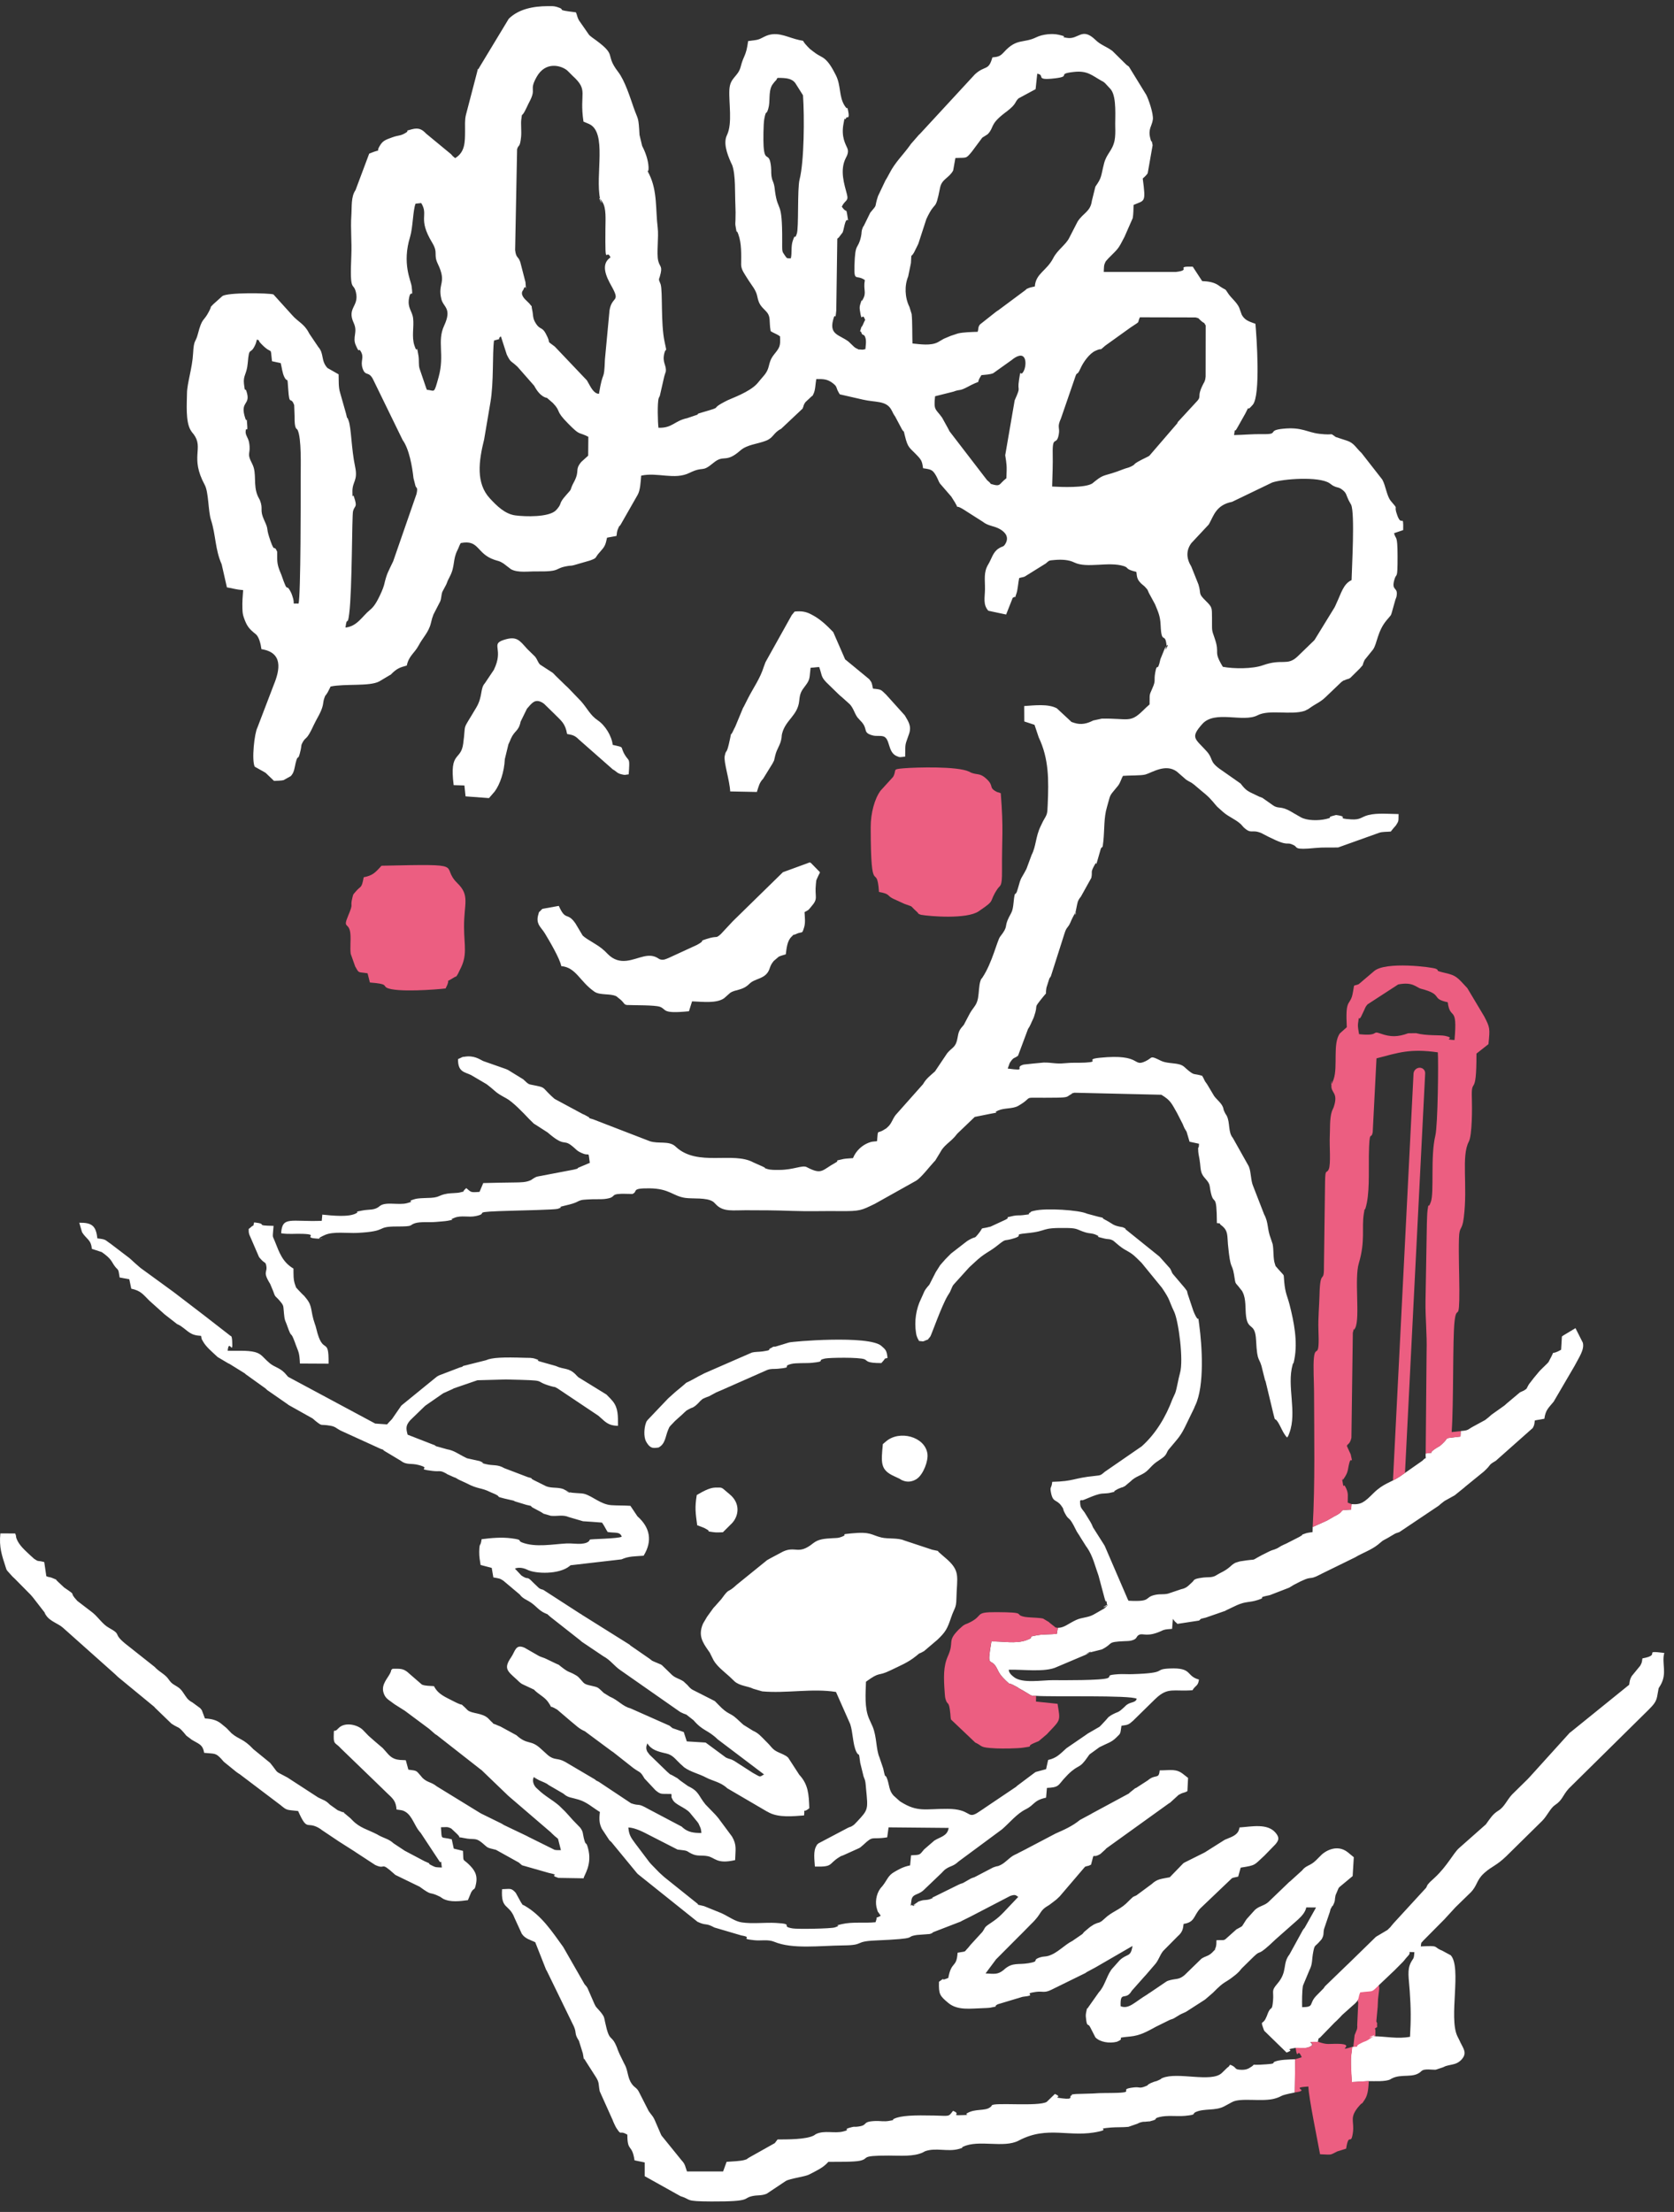 <svg width="137" height="181" viewBox="0 0 137 181" fill="none" xmlns="http://www.w3.org/2000/svg">
<rect x="0" y="0" width="137" height="181" fill="#333333" stroke="none"/>
<path fill-rule="evenodd" clip-rule="evenodd" d="M112.389 167.928C112.395 167.891 112.401 167.843 112.406 167.78L112.446 167.473C112.446 167.459 112.452 167.436 112.455 167.422L112.509 167.01C112.509 166.99 112.521 166.93 112.524 166.91L112.566 166.458C112.575 166.34 112.558 166.303 112.566 166.16C112.584 165.885 112.338 166.146 112.678 165.88L112.701 165.903V165.522C112.607 165.416 112.658 165.448 112.644 165.353L112.698 164.772L112.752 164.191C112.752 164.191 112.752 164.157 112.752 164.143L112.778 163.588C112.778 163.573 112.801 163.367 112.807 163.339L112.873 162.775C112.901 162.417 112.71 162.303 112.764 161.925C112.764 161.911 112.77 161.888 112.773 161.874C112.821 161.59 112.913 161.453 112.981 161.181L111.265 161.13L111.124 161.939C111.081 162.228 111.244 162.721 111.156 163.356L111.119 163.611C111.119 163.631 111.113 163.694 111.119 163.714C111.127 163.802 111.099 163.688 111.159 163.871L111.076 165.679C111.076 165.694 111.076 165.717 111.076 165.731C111.073 165.968 111.096 165.768 111.061 166.034L110.901 166.435C110.893 166.452 110.884 166.472 110.878 166.486C110.872 166.501 110.864 166.523 110.861 166.538L110.727 167.725L112.401 167.931L112.389 167.928Z" fill="#EC5E81"/>
<path fill-rule="evenodd" clip-rule="evenodd" d="M26.378 99.403L26.332 99.898C23.799 99.993 23.095 99.489 23.009 100.917C23.633 101.014 24.131 100.94 24.758 100.963C26.277 101.017 24.54 101.289 26.131 101.363C26.978 101.231 25.382 101.595 26.598 101.054C27.276 100.751 28.469 100.925 29.219 100.888C31.86 100.754 30.672 100.362 32.464 100.362C33.923 100.362 33.445 100.27 33.943 100.101C34.395 99.947 35.154 100.041 35.706 99.987C35.938 99.964 36.415 99.935 36.616 99.898C37.56 99.718 36.519 99.912 37.202 99.646C37.766 99.426 38.35 99.638 38.942 99.509C40.221 99.234 38.104 99.174 42.03 99.068C42.528 99.054 45.423 98.991 45.644 98.917C46.35 98.676 45.346 98.859 46.227 98.656C47.375 98.393 47.154 98.31 47.618 98.193C47.715 98.167 48.371 98.135 48.508 98.132C48.748 98.127 49.246 98.138 49.452 98.115C50.525 97.995 49.873 97.723 50.814 97.689C51.1 97.678 51.455 97.703 51.756 97.7C52.254 97.492 51.59 97.225 53.141 97.24C54.809 97.257 55.049 97.875 56.091 98.024C56.709 98.11 57.819 97.975 58.351 98.327C58.377 98.344 58.409 98.376 58.434 98.393L58.66 98.622C59.236 99.165 59.98 99.031 61.018 99.031C62.403 99.031 63.488 99.037 64.878 99.088C66.115 99.134 67.479 99.088 68.738 99.103C70.412 99.117 70.475 99.048 71.597 98.507L74.965 96.622C75.391 96.37 76.09 95.443 76.464 95.045C76.484 95.022 76.519 94.993 76.539 94.971L76.951 94.292C77.228 93.74 77.738 93.474 78.138 93.016C78.158 92.993 78.187 92.956 78.207 92.933C78.236 92.899 78.319 92.796 78.347 92.762L79.772 91.397L81.083 91.133C82.079 90.956 81.109 91.133 81.689 90.87C82.193 90.644 82.874 90.753 83.335 90.49C84.84 89.623 83.206 89.869 86.505 89.82C87.487 89.806 87.303 89.726 87.641 89.551C87.87 89.431 87.515 89.525 87.93 89.416L95.044 89.582C95.811 90.043 95.879 90.286 96.329 91.073L96.792 91.978C96.849 92.106 96.861 92.166 96.932 92.309L97.047 92.504C97.064 92.533 97.09 92.567 97.107 92.596L97.353 93.425L98.126 93.591C98.108 94.192 98.025 93.606 98.066 94.238C98.083 94.504 98.168 94.75 98.214 95.2C98.277 95.818 98.272 96.038 98.661 96.464C99.093 96.942 98.953 97.005 99.11 97.652C99.359 98.693 99.571 97.503 99.591 100.084C100.054 100.141 99.662 100.05 99.963 100.273C100.529 100.699 100.429 101.123 100.495 101.818C100.707 104.061 100.821 103.266 100.993 104.299C101.144 105.223 101.036 104.831 101.519 105.475C101.748 105.781 101.585 105.509 101.705 105.75C101.991 106.311 101.9 107.086 101.977 107.698C102.134 108.932 102.724 108.162 102.798 109.681C102.898 111.684 103.07 110.897 103.336 112.165L103.528 112.929C103.542 112.966 103.562 113.001 103.577 113.038L104.218 115.708C104.398 116.44 104.283 115.916 104.567 116.343C104.827 116.738 104.976 117.241 105.331 117.633C105.465 117.45 105.408 117.559 105.522 117.258C106.166 115.542 105.293 113.421 105.789 111.667C105.9 111.269 105.794 111.945 105.934 111.215C106.218 109.753 105.886 108.142 105.557 106.831C105.356 106.024 105.193 105.884 105.102 104.903C105.033 104.17 105.136 104.465 104.798 104.056L104.575 103.81C104.275 103.429 104.467 103.775 104.343 103.441C104.18 102.994 104.252 102.287 104.155 101.807L103.997 101.334C103.691 100.55 103.831 100.061 103.456 99.369L102.558 97.057C102.358 96.599 102.401 95.963 102.217 95.483C102.206 95.454 102.186 95.417 102.174 95.391L100.898 93.119C100.492 92.644 100.684 91.869 100.395 91.299C100.378 91.268 100.349 91.236 100.335 91.205C100.32 91.176 100.292 91.142 100.277 91.113L100.183 90.919C100.086 90.687 100.163 90.779 100.077 90.575C99.908 90.172 99.468 89.923 99.276 89.537L98.789 88.721C98.512 88.372 98.578 88.332 98.386 88.032C97.676 87.82 97.782 88.012 97.296 87.631C96.961 87.371 96.895 87.193 96.495 87.09C96.057 86.979 95.43 87.007 95.018 86.804C94.062 86.332 94.383 86.535 93.748 86.838C92.674 87.348 93.47 86.212 90.039 86.552C88.666 86.69 90.136 86.878 88.826 86.95C88.193 86.984 87.833 86.933 87.118 87.004C86.408 87.076 86.067 86.936 85.418 86.947C85.329 86.947 83.801 87.105 83.772 87.113C82.903 87.359 84.205 87.665 82.471 87.439L82.634 86.987C82.651 86.959 82.674 86.918 82.694 86.893C82.974 86.484 82.994 86.635 83.317 86.386L84.136 84.192C84.153 84.163 84.182 84.129 84.199 84.097C84.219 84.066 84.242 84.028 84.259 83.997C84.328 83.874 84.405 83.688 84.462 83.562C84.482 83.519 84.588 83.302 84.614 83.224C85.043 81.994 84.459 82.704 85.378 81.556C85.747 81.095 85.527 81.522 85.641 80.821L85.879 80.068C85.896 80.04 85.924 80.005 85.942 79.977C85.959 79.948 85.987 79.916 86.002 79.888L87.135 76.334C87.306 75.813 87.384 75.979 87.618 75.453C87.635 75.415 87.647 75.373 87.664 75.338L87.764 75.124C88.348 73.933 87.784 75.673 88.085 74.34C88.185 73.89 88.162 73.727 88.462 73.367L89.315 71.833C89.424 71.278 89.241 71.438 89.515 70.903C89.89 70.173 89.573 71.246 89.844 70.308L90.091 69.449C90.214 69.186 90.225 69.578 90.302 68.803C90.394 67.878 90.337 66.903 90.586 66.067C90.915 64.968 90.712 65.24 91.39 64.427C91.527 64.264 91.507 64.293 91.587 64.164C91.69 64.001 91.802 63.658 91.902 63.489C92.374 63.443 93.384 63.477 93.739 63.377C94.268 63.231 95.39 62.45 96.32 63.143L97.07 63.798C97.49 64.07 97.336 63.91 97.725 64.207L98.223 64.628C98.249 64.648 98.283 64.679 98.306 64.699L98.478 64.842C98.644 64.983 98.52 64.868 98.729 65.054C98.752 65.074 98.787 65.106 98.809 65.126C98.841 65.157 98.935 65.243 98.967 65.275L99.261 65.598C99.29 65.632 99.37 65.729 99.399 65.764C99.416 65.784 99.576 65.973 99.616 66.013L100.111 66.456C100.572 66.857 101.153 67.06 101.571 67.463C101.594 67.486 101.622 67.521 101.642 67.544C101.674 67.575 101.754 67.672 101.785 67.704C102.435 68.299 102.409 67.838 103.21 68.162L103.791 68.462C105.628 69.386 105.156 68.8 105.892 69.166C106.229 69.335 105.831 69.567 107.646 69.389C108.329 69.323 108.853 69.366 109.514 69.346L112.848 68.153C113.102 68.05 113.517 68.076 113.821 68.044C113.838 68.021 113.981 67.844 114.035 67.778L114.247 67.535C114.499 67.146 114.442 67.192 114.459 66.614C113.715 66.608 112.728 66.508 111.989 66.694C111.391 66.845 111.374 67.097 110.581 67.049C109.168 66.963 110.559 66.86 109.342 66.691C108.327 66.94 109.279 66.84 108.527 67.017C107.892 67.169 106.967 67.157 106.461 66.877L105.969 66.594C105.937 66.576 105.897 66.556 105.869 66.539L105.68 66.425C104.787 65.901 104.658 66.225 104.192 65.904L103.308 65.283C102.976 65.149 103.173 65.254 102.858 65.094C102.306 64.814 102.069 64.785 101.671 64.293C101.642 64.259 101.562 64.15 101.531 64.116L99.799 62.902C98.947 62.279 99.319 62.107 98.752 61.477C97.814 60.433 97.379 60.384 98.394 59.245C99.43 58.084 101.731 59.151 102.921 58.53C103.88 58.032 105.668 58.541 106.787 58.164L107.085 58.012C107.111 57.995 107.148 57.966 107.173 57.949C107.763 57.531 108.032 57.48 108.513 57.019L109.775 55.812C110.055 55.611 109.806 55.763 110.167 55.608C110.353 55.528 110.252 55.617 110.507 55.474L111.285 54.704C111.72 54.195 111.377 54.664 111.68 54.003L112.364 53.156C112.713 52.678 112.713 51.648 113.506 50.724C113.534 50.69 113.626 50.592 113.652 50.555C113.869 50.269 113.809 50.461 113.961 49.92L114.201 49.064C114.216 49.024 114.236 48.99 114.247 48.95C114.258 48.91 114.278 48.87 114.287 48.83C114.462 47.977 113.844 48.415 114.11 47.45C114.296 46.778 114.381 47.596 114.376 45.482C114.37 43.67 114.233 44.208 114.09 43.63L114.836 43.376C114.865 41.934 114.725 43.175 114.361 42.191C113.989 41.187 114.556 41.848 113.832 41.001C113.483 40.592 113.414 39.745 113.125 39.241L111.426 37.066C110.985 36.666 110.828 36.254 110.241 36.062L109.32 35.761C108.727 35.352 109.325 35.653 107.975 35.498C106.962 35.381 106.55 34.926 105.007 35.083C103.614 35.224 104.767 35.55 103.339 35.524C102.484 35.51 101.823 35.587 100.993 35.601C101.136 34.746 100.961 35.558 101.233 35.049C101.25 35.017 101.273 34.98 101.29 34.952L101.911 33.85C102.401 32.871 101.877 33.884 102.526 33.123C103.185 32.351 102.836 27.506 102.744 26.496C102.326 26.339 101.934 26.247 101.677 25.844C101.659 25.818 101.639 25.778 101.622 25.749L101.413 25.168C101.216 24.736 100.775 24.396 100.538 24.049C100.177 23.523 100.435 23.826 99.868 23.454L99.691 23.328C99.319 23.088 98.901 23.025 98.386 23.002L97.613 21.82C96.057 21.786 97.628 22.087 96.237 22.253H90.331C90.36 21.826 90.311 21.723 90.503 21.374C90.503 21.371 90.692 21.157 90.712 21.139C91.547 20.295 91.478 20.447 92.028 19.383L92.703 17.846C92.763 17.525 92.757 17.102 92.775 16.767C93.69 16.369 93.788 16.627 93.522 14.607L93.707 14.438C93.785 14.352 93.873 14.275 93.928 14.172L94.331 11.88C94.188 11.133 94.303 11.957 94.137 11.307C93.942 10.546 94.28 10.312 94.348 9.788C94.414 9.304 93.991 8.108 93.811 7.765L92.394 5.459C92.177 5.264 92.385 5.484 92.139 5.255L91.041 4.171C90.525 3.785 90.108 3.705 89.659 3.27C88.528 2.179 88.294 3.252 87.329 3.101C86.542 2.975 87.647 3.072 86.642 2.843C86.096 2.72 85.315 2.806 84.826 3.044C83.75 3.573 83.22 3.101 82.173 4.254C81.864 4.597 81.707 4.652 81.217 4.697C80.9 5.839 80.633 5.313 79.789 6.08L75.283 10.961C75.263 10.984 75.225 11.013 75.202 11.033L74.544 11.788C74.524 11.817 74.501 11.854 74.481 11.88C73.903 12.687 73.257 13.276 72.793 14.186C72.607 14.55 72.584 14.555 72.458 14.778L71.857 16.046C71.517 17.062 71.877 16.633 71.222 17.402L70.761 18.344C70.607 18.678 70.701 18.398 70.61 18.621C70.458 18.996 70.55 18.985 70.458 19.385C70.204 20.493 69.986 19.763 69.929 21.723C69.889 23.117 70.066 22.424 70.779 22.916C70.63 23.738 70.948 23.909 70.61 24.505C70.387 24.896 70.65 24.141 70.427 24.825C70.347 25.068 70.338 25.157 70.375 25.409C70.55 26.582 70.533 25.42 70.804 26.184C70.678 26.413 70.813 26.15 70.63 26.547C70.398 27.048 70.627 26.344 70.389 27.108C70.418 27.137 70.472 27.131 70.487 27.186C70.57 27.529 70.71 27.26 70.824 27.635C70.916 27.93 70.847 28.264 70.824 28.571C70.607 28.599 70.69 28.631 70.43 28.602C69.957 28.551 70.527 28.668 70.201 28.562L70.006 28.465C69.98 28.448 69.946 28.419 69.92 28.399C69.894 28.382 69.863 28.347 69.84 28.327L69.445 27.947C68.701 27.392 67.877 27.395 68.172 26.216C68.386 25.357 68.338 26.473 68.441 25.403L68.524 19.54C68.555 19.511 68.61 19.437 68.621 19.465L68.965 19.016C69.045 18.81 69.082 18.501 69.168 18.238C69.371 17.62 69.488 18.521 69.334 17.56C69.239 16.976 69.311 17.511 68.893 16.913C69.148 16.355 69.465 16.489 69.316 15.912C69.105 15.093 68.701 13.934 69.228 12.913C69.293 12.787 69.488 12.458 69.348 12.132C69.216 11.817 68.824 11.216 69.033 10.123C69.213 9.181 69.013 10.108 69.291 9.593C69.299 9.579 69.557 9.768 69.417 9.101C69.288 8.492 69.454 9.158 69.13 8.658C68.641 7.899 68.841 7.004 68.404 6.148C68.155 5.662 67.857 5.092 67.439 4.775C67.333 4.695 67.093 4.574 66.947 4.486C66.918 4.469 66.879 4.443 66.85 4.426C66.821 4.408 66.784 4.383 66.755 4.363L66.489 4.165C66.243 3.974 66.32 4.045 66.097 3.816C65.399 3.095 66.137 3.484 65.11 3.201C64.275 2.969 63.482 2.531 62.56 3.001C62.005 3.284 62.077 3.25 61.227 3.361C61.053 4.652 60.869 4.471 60.62 5.453C60.406 6.291 59.751 6.326 59.693 7.324C59.63 8.397 59.962 10.094 59.493 11.059C59.198 11.665 59.464 12.506 59.825 13.31L59.922 13.511C60.214 14.315 60.137 15.811 60.183 16.753C60.206 17.253 60.203 17.505 60.191 18C60.185 18.306 60.154 18.281 60.214 18.604C60.38 19.517 60.185 18.507 60.426 19.176C60.703 19.952 60.658 20.785 60.655 21.692C60.683 22.092 60.887 22.344 61.282 22.971C61.499 23.32 61.874 23.735 61.971 24.233C62.103 24.888 62.257 25.031 62.669 25.449C63.127 25.912 62.918 26.264 63.07 27.094C63.333 27.277 63.568 27.317 63.837 27.526C63.883 28.322 63.811 28.433 63.367 28.985C62.749 29.755 63.133 30.067 62.435 30.834L62.154 31.163C61.991 31.355 62.103 31.243 61.945 31.412C61.31 32.096 59.839 32.608 59.559 32.748C57.856 33.592 59.399 33.186 57.493 33.738C56.886 33.913 57.224 33.847 57.058 33.939L56.245 34.216C55.172 34.442 55.035 35.04 53.888 35.003C53.83 34.562 53.79 32.957 53.905 32.594C53.916 32.562 53.936 32.522 53.948 32.494C53.959 32.462 53.985 32.428 53.999 32.396L54.322 30.98C54.357 30.777 54.483 30.43 54.486 30.419C54.569 29.872 54.168 29.689 54.374 28.885C54.503 28.382 54.611 29.011 54.385 27.944C54.068 26.439 54.245 23.866 54.068 23.268L53.95 22.971C53.948 22.951 53.936 22.911 53.933 22.893C53.933 22.876 53.933 22.836 53.936 22.819L53.996 22.647C54.265 21.723 54.002 21.906 53.867 21.334C53.724 20.722 53.922 19.4 53.825 18.613C53.644 17.188 53.813 15.645 53.138 14.275C52.86 13.711 53.103 14.298 53.078 13.682C53.055 13.096 52.809 12.421 52.554 11.945L52.339 11.044C52.248 9.456 52.234 9.885 51.85 8.781C51.564 7.957 51.135 6.592 50.588 5.882C49.398 4.337 50.68 4.629 48.454 3.061L48.285 2.926C48.262 2.906 48.23 2.875 48.208 2.852L47.386 1.67C47.369 1.639 47.349 1.599 47.332 1.567C47.223 1.338 47.237 1.241 47.132 1.009C45.255 0.78 46.476 0.837 45.558 0.56C45.297 0.483 45.086 0.503 44.822 0.503C43.632 0.508 42.45 0.74 41.638 1.533L39.254 5.476C38.988 5.991 39.225 5.201 39.028 5.968L38.13 9.407C38.029 9.814 38.064 10.289 38.061 10.721C38.055 11.636 38.061 12.449 37.251 12.938C36.899 12.649 37.168 12.887 36.908 12.612L34.879 10.938C34.55 10.592 34.278 10.429 33.711 10.578C32.959 10.778 33.6 10.623 33.216 10.861C32.753 11.15 32.65 11.036 32.086 11.245C31.617 11.419 31.362 11.491 31.128 11.857C30.604 12.675 31.488 12.043 30.215 12.572L29.096 15.557C28.715 16.1 28.804 16.902 28.753 17.666C28.681 18.693 28.801 19.78 28.753 20.908C28.612 24.072 28.907 23.022 29.125 23.901C29.419 25.091 28.363 25.165 28.95 26.433C29.299 27.183 28.824 27.578 29.113 28.241C29.474 29.074 29.302 28.35 29.539 28.777C29.826 29.294 29.468 29.526 29.677 30.15C29.903 30.817 30.157 30.35 30.512 31.003L32.95 36.002C33.488 36.74 33.737 38.182 33.84 39.127L34.003 39.765C34.069 39.965 34.218 39.839 34.086 40.426L32.178 45.928C31.766 46.807 31.665 46.878 31.434 47.86C31.402 47.988 31.308 48.246 31.236 48.403C30.816 49.365 30.561 49.677 30.289 49.9C29.611 50.461 29.242 51.242 28.275 51.353C28.406 50.312 28.435 51.359 28.578 50.229C28.83 48.249 28.795 42.185 28.893 41.828C29.03 41.318 29.279 41.576 28.967 40.646C28.858 40.323 28.847 41.018 28.841 40.202C28.838 39.404 29.302 39.321 29.067 38.214C28.744 36.691 28.758 35.035 28.524 34.402C28.323 33.858 28.495 34.597 28.32 33.847L27.837 32.145C27.685 31.664 27.731 31.134 27.711 30.631L26.801 30.113C26.243 29.521 26.541 28.943 26.054 28.399L25.319 27.309C25.302 27.277 25.282 27.237 25.264 27.209C24.881 26.482 24.392 26.344 23.899 25.775L22.377 24.092C22.002 23.972 18.574 23.915 18.188 24.238L17.456 24.894C17.046 25.346 17.435 24.836 17.104 25.483C16.657 26.359 16.56 25.912 16.185 27.36C16.005 28.053 15.864 27.747 15.802 28.922C15.741 30.099 15.315 31.355 15.304 32.159C15.292 33.04 15.181 34.474 15.59 35.181C15.71 35.387 15.781 35.447 15.847 35.532C16.706 36.683 15.512 37.381 16.754 39.676C17.084 40.285 17.029 41.816 17.27 42.554C17.662 43.762 17.599 44.961 18.139 46.169L18.571 48.066C19.118 48.146 19.218 48.237 19.899 48.286C19.862 48.77 19.819 49.293 19.839 49.777C19.851 50.069 19.853 50.24 19.951 50.521C20.197 51.23 20.377 51.456 20.929 51.891C21.187 52.095 21.336 52.67 21.396 53.119C23.161 53.394 22.929 54.77 22.397 56.058L21.07 59.529C20.818 60.004 20.583 62.198 20.846 62.736L21.673 63.2C21.696 63.214 21.733 63.24 21.756 63.257L22.426 63.901C22.652 63.887 22.995 63.889 23.207 63.838L23.799 63.506C24.088 63.206 24.1 62.828 24.191 62.456C24.415 61.543 24.357 62.484 24.612 61.346C24.692 60.985 24.612 61.022 24.769 60.742C25.047 60.238 25.07 60.656 25.679 59.325C25.911 58.819 26.28 58.301 26.412 57.749C26.466 57.514 26.46 57.345 26.546 57.114C26.692 56.727 26.552 57.105 26.824 56.641C26.91 56.493 26.993 56.289 27.056 56.178C28.229 55.929 30.246 56.187 31.036 55.76L32.003 55.185C32.026 55.162 32.055 55.128 32.078 55.105C32.464 54.73 32.701 54.615 33.291 54.461C33.462 53.651 33.923 53.457 34.264 52.813C34.587 52.198 35.082 51.734 35.257 51.016C35.371 50.547 35.351 50.635 35.474 50.283L36.026 49.213C36.135 48.944 36.095 48.744 36.201 48.429L36.521 47.828C36.587 47.688 36.596 47.619 36.656 47.488L36.81 47.181C37.257 46.343 37.036 45.799 37.443 45.01C37.557 44.789 37.58 44.649 37.706 44.437C39.234 44.134 38.979 45.301 40.456 45.805C40.839 45.937 40.836 45.877 41.211 46.114L41.821 46.581C42.39 46.887 43.217 46.749 43.881 46.758C46.036 46.789 45.263 46.503 46.514 46.309C46.705 46.28 46.705 46.309 46.946 46.252L48.279 45.868C48.914 45.639 48.66 45.656 49.046 45.227C49.066 45.204 49.097 45.173 49.117 45.147C49.495 44.724 49.552 44.609 49.681 43.997L50.454 43.856C50.491 43.593 50.482 43.473 50.605 43.213C50.786 42.826 50.551 43.256 50.786 42.944L52.179 40.503C52.402 40.125 52.431 39.438 52.474 38.92C53.822 38.626 55.201 39.295 56.423 38.697C57.65 38.099 57.381 38.714 58.383 37.879C59.267 37.141 59.356 37.948 60.586 36.866C61.156 36.365 61.994 36.342 62.698 36.059C63.322 35.81 63.282 35.415 63.925 35.092L65.682 33.438C65.811 33.152 65.72 33.189 65.917 32.906L66.392 32.462C66.532 32.313 66.429 32.534 66.584 32.213C66.733 31.91 66.733 31.398 66.804 31.02C67.402 31.009 67.734 31.026 68.158 31.358C68.587 31.69 68.338 31.655 68.727 32.268L70.636 32.705C71.637 32.937 72.501 32.768 72.93 33.501C73.102 33.796 73.039 33.764 73.268 34.099L73.803 35.106C74.018 35.487 73.915 35.066 74.044 35.61C74.31 36.726 74.424 36.58 75.134 37.349C75.451 37.693 75.469 37.833 75.546 38.317C76.207 38.411 76.324 38.434 76.616 38.941C76.633 38.969 76.653 39.009 76.668 39.041C76.768 39.23 76.811 39.384 76.922 39.561L77.852 40.635C78.888 42.211 77.701 40.909 79.12 41.859L80.433 42.695C80.885 43.058 81.363 43.021 81.85 43.307C82.279 43.559 82.602 43.959 82.282 44.497C82.107 44.789 82.073 44.663 81.744 44.872C81.249 45.187 81.171 45.702 80.88 46.18C80.479 46.832 80.622 47.439 80.611 48.229C80.602 48.898 80.433 49.474 80.885 49.977L82.342 50.286L82.88 48.921C83.243 48.681 82.977 49.144 83.189 48.555C83.292 48.266 83.326 47.688 83.409 47.304C83.584 47.242 83.695 47.247 83.858 47.184L85.587 46.108C85.887 45.859 85.798 45.865 86.316 45.822C86.883 45.776 87.452 45.797 87.913 46.023C88.957 46.535 90.717 45.925 91.971 46.323C92.428 46.469 92.008 46.555 93.001 46.798C93.049 47.299 93.092 47.453 93.421 47.774L93.67 47.983C94.051 48.372 93.853 48.249 94.142 48.735L94.529 49.451C94.775 50.063 94.952 50.378 94.987 51.167C95.055 52.85 95.361 51.623 95.476 52.859C95.101 53.766 95.98 52.163 95.33 53.047L94.969 53.937C94.703 55.165 94.715 54.098 94.543 55.039C94.414 55.754 94.62 55.634 94.3 56.344C94.008 56.985 94.111 56.827 94.079 57.646L93.811 57.883C93.65 58.032 93.687 58.001 93.496 58.187C92.471 59.182 92.294 58.765 90.168 58.805L89.47 58.956C88.98 59.208 88.483 59.34 87.904 59.148C87.544 59.028 87.764 59.114 87.518 58.916C87.495 58.896 87.464 58.865 87.441 58.842L86.494 57.963C85.793 57.577 84.648 57.72 83.821 57.775L83.827 59.036L84.665 59.311L85.009 60.338C85.847 62.101 85.83 63.806 85.744 65.835C85.71 66.642 85.718 66.582 85.364 67.197L85.16 67.621C84.748 68.476 84.8 69.235 84.428 69.956L84.007 71.095C83.561 71.967 83.587 71.658 83.295 72.731C83.074 73.544 83.074 72.643 82.951 73.853C82.877 74.603 82.788 74.629 82.573 75.055C82.144 75.908 82.573 75.727 81.85 76.646C81.615 76.944 81.206 78.783 80.405 79.985C80.201 80.291 80.385 79.888 80.242 80.263C80.116 80.597 80.116 81.281 80.041 81.676C79.909 82.366 79.623 82.389 79.249 83.159L78.879 83.862C78.879 83.862 78.685 84.091 78.665 84.114C78.367 84.495 78.43 84.787 78.287 85.247C78.144 85.705 77.869 85.777 77.583 86.109C77.563 86.132 77.532 86.166 77.512 86.192L76.519 87.671C76.164 87.994 75.795 88.255 75.543 88.713L73.291 91.248C73.011 91.623 72.976 91.946 72.621 92.252C72.35 92.487 72.681 92.227 72.347 92.444C71.743 92.836 71.883 92.307 71.774 93.385C71.474 93.414 71.371 93.397 71.082 93.511C70.547 93.72 70.052 94.164 69.809 94.767C69.608 94.787 69.199 94.802 69.027 94.839C68.066 95.048 68.807 94.908 68.389 95.134C67.262 95.746 67.29 96.17 66.02 95.503C65.665 95.317 64.95 95.729 63.782 95.732C63.465 95.732 63.078 95.749 62.787 95.654C62.315 95.503 62.887 95.683 62.417 95.457L61.665 95.122C59.991 94.204 57.109 95.486 55.333 93.863C55.31 93.843 55.278 93.809 55.255 93.789C54.712 93.331 53.893 93.617 53.178 93.382L48.531 91.588C47.824 91.377 48.508 91.594 48.113 91.374L47.818 91.213C47.784 91.196 47.741 91.185 47.704 91.168L45.398 89.926C45.372 89.906 45.337 89.877 45.315 89.857L45.149 89.706C45.123 89.683 45.091 89.651 45.066 89.628C44.316 88.913 44.671 89.002 43.578 88.781C43.269 88.718 43.274 88.755 42.825 88.321L41.586 87.559C41.552 87.542 41.515 87.522 41.48 87.508C41.443 87.491 41.403 87.477 41.363 87.462L39.537 86.821C39.231 86.669 38.782 86.341 38.009 86.472C37.3 86.595 38.341 86.358 37.735 86.549L37.486 86.664C37.466 87.748 38.044 87.714 38.556 87.972L39.815 88.713C39.841 88.73 39.875 88.758 39.901 88.778C40.662 89.365 40.464 89.351 41.44 89.877C41.975 90.166 42.868 91.102 43.297 91.56L43.689 91.946C43.718 91.966 43.758 91.989 43.789 92.006L44.817 92.667C46.193 93.863 46.093 93.237 46.717 93.697C47.209 94.064 47.149 94.172 47.724 94.398C48.285 94.619 48.122 94.132 48.27 95.154L47.343 95.546C47.14 95.637 47.512 95.577 46.937 95.712L44.179 96.238C43.875 96.293 43.915 96.29 43.712 96.393L43.449 96.567C43.06 96.756 42.608 96.75 42.175 96.759C41.3 96.776 40.427 96.779 39.549 96.808L39.245 97.529C38.478 97.589 38.576 97.56 38.158 97.22C37.637 97.68 38.261 97.406 37.66 97.572C37.408 97.64 36.89 97.623 36.616 97.672C35.763 97.818 36.063 98.015 34.919 98.029C34.727 98.029 34.166 98.058 33.998 98.107C33.068 98.37 34.132 98.23 33.322 98.45C32.613 98.645 31.537 98.293 31.059 98.705C30.647 99.06 30.223 98.945 29.674 99.051C28.781 99.226 29.505 99.085 29.153 99.28C28.552 99.615 27.227 99.477 26.36 99.389M84.888 6.034C85.595 6.137 84.614 6.615 86.345 6.409C87.753 6.24 86.391 6.054 87.87 5.888C88.986 5.762 89.329 6.148 90.148 6.612C90.357 6.729 90.216 6.626 90.428 6.795L90.875 7.276C90.895 7.299 90.923 7.336 90.94 7.359C91.404 8.014 91.247 9.633 91.272 10.42C91.284 10.747 91.281 11.173 91.218 11.491C91.046 12.34 90.566 12.561 90.357 13.37C90.079 14.452 90.199 14.492 89.647 15.271L89.358 16.435C89.241 17.337 88.64 17.417 88.185 18.143L87.501 19.474C87.221 20.032 86.537 20.458 86.205 21.108C85.664 22.167 84.763 22.373 84.691 23.44C84.556 23.474 84.319 23.514 84.202 23.566C83.867 23.712 84.116 23.583 83.91 23.746L81.704 25.386C81.512 25.515 81.606 25.44 81.432 25.578L80.198 26.553C80.018 26.794 80.098 26.891 80.013 27.151C79.443 27.171 78.876 27.183 78.407 27.283L77.806 27.483C77.772 27.497 77.303 27.692 77.24 27.721L76.753 28.004C76.172 28.307 75.326 28.17 74.676 28.107C74.65 27.406 74.676 26.344 74.61 25.703L74.43 25.117C74.046 24.35 74.015 23.369 74.324 22.625L74.55 21.529C74.613 20.581 74.513 21.171 74.805 20.659L75.114 20.035C75.128 20 75.148 19.963 75.162 19.929L75.812 17.929C76.599 16.235 76.519 17.471 76.936 15.359C77.08 14.635 77.672 14.581 78.007 13.951L78.19 12.93C79.134 12.878 79.025 13.027 79.537 12.409L80.39 11.264C80.425 11.233 80.805 11.013 80.845 10.97C81.386 10.4 80.968 10.214 82.219 9.25C82.256 9.221 82.365 9.144 82.399 9.116C83.229 8.475 83.017 8.377 83.355 8.051L84.754 7.296L84.888 6.034ZM63.184 14.63C63.078 14.226 63.141 14.046 63.101 13.654C62.961 12.3 62.583 13.382 62.492 11.957C62.463 11.505 62.472 10.14 62.549 9.734C62.706 8.91 62.695 9.493 62.872 8.907C63.058 8.3 62.872 7.576 63.167 7.001C63.181 6.972 63.207 6.938 63.224 6.912L63.353 6.743C63.37 6.718 63.405 6.68 63.425 6.658C63.448 6.626 63.556 6.543 63.571 6.472C63.582 6.417 63.619 6.406 63.645 6.374C64.329 6.374 64.801 6.409 65.09 6.803L65.717 7.796C65.843 9.545 65.814 13.236 65.436 14.693C65.242 15.448 65.382 18.65 65.21 19.128C64.984 19.766 65.142 18.93 64.878 19.709C64.718 20.184 64.832 20.69 64.721 21.142C64.38 21.119 64.446 21.214 64.197 20.848C64 20.558 64.011 20.613 64.014 19.692C64.026 16.255 63.668 17.462 63.425 15.637C63.39 15.376 63.399 15.331 63.336 15.076C63.325 15.033 63.31 14.996 63.299 14.956L63.216 14.738C63.204 14.704 63.187 14.667 63.179 14.632L63.184 14.63ZM49.02 32.225C48.588 32.216 48.353 31.687 48.09 31.226C48.073 31.195 48.053 31.154 48.033 31.126L45.406 28.362C44.674 27.807 45.077 28.176 44.805 27.578C44.356 26.585 44.253 27.12 43.821 26.413C43.586 26.032 43.641 25.749 43.563 25.403C43.432 24.802 43.635 25.26 43.329 24.842L42.948 24.467C42.516 23.972 42.811 23.772 42.834 23.706C43.077 23.022 43.08 24.319 43.005 23.091L42.579 21.443C42.399 20.925 42.247 21.162 42.158 20.467L42.319 12.212C42.43 11.794 42.547 12.152 42.645 11.204C42.691 10.755 42.616 10.151 42.659 9.805C42.759 9.038 42.633 9.797 43.091 8.818C43.211 8.563 43.223 8.532 43.337 8.314C43.93 7.184 43.266 7.453 43.921 6.291C44.662 4.975 45.941 5.376 46.402 5.75C46.425 5.771 46.456 5.802 46.479 5.822C46.502 5.842 46.533 5.876 46.554 5.896L46.863 6.205C48.205 7.43 47.389 7.547 47.752 9.951L48.205 10.143C49.715 10.818 48.697 14.312 49.112 16.281C49.518 17.302 48.642 15.488 49.312 16.55C49.627 17.05 49.552 17.926 49.547 18.75C49.521 22.118 49.618 20.238 49.962 21.065C49.126 21.62 49.618 22.653 50.036 23.394C50.82 24.791 50.087 24.178 49.884 25.389L49.507 29.406C49.435 31.366 49.361 30.116 49.02 32.216V32.225ZM34.887 31.781C34.879 31.753 34.856 31.698 34.847 31.661L34.344 30.182C34.238 29.864 34.312 29.492 34.246 29.1C34.043 27.907 34.203 29.137 33.917 28.276C33.674 27.546 33.895 26.762 33.809 26.041C33.737 25.443 33.322 25.194 33.48 24.373C33.631 23.586 33.823 24.564 33.688 23.428C33.631 22.953 32.887 21.563 33.563 19.377C33.794 18.618 33.794 17.191 34.009 16.667L34.472 16.615C35.105 17.634 34.155 17.846 35.371 19.86C35.883 20.707 35.451 20.802 35.829 21.586C36.599 23.183 35.797 23.151 36.121 24.476C36.287 25.157 37.016 25.211 36.344 26.659C35.754 27.927 36.401 29.031 35.9 30.843C35.491 32.328 35.597 31.93 34.939 31.901C34.919 31.864 34.902 31.813 34.893 31.784L34.887 31.781ZM80.319 30.697C80.653 30.665 81.037 30.645 81.286 30.539L82.825 29.441C82.854 29.42 82.885 29.389 82.914 29.366C84.061 28.536 84.039 29.89 83.775 30.373C83.463 30.946 83.569 29.964 83.395 31.103C83.237 32.139 83.601 31.495 83.04 32.763L82.267 37.252C82.382 38.008 82.413 38.076 82.362 39.135C82.319 39.164 82.19 39.275 82.162 39.301C82.144 39.315 82.113 39.352 82.093 39.37C81.818 39.613 81.821 39.796 81.32 39.662C80.905 39.55 81.212 39.644 80.865 39.364C80.84 39.344 80.808 39.312 80.782 39.292L77.706 35.289C77.692 35.258 77.672 35.218 77.655 35.186C77.64 35.155 77.618 35.115 77.603 35.083L77.102 34.176C76.579 33.438 76.393 33.615 76.527 32.425L78.021 32.05C78.656 31.81 78.447 32.056 79.269 31.618L79.469 31.512C80.505 31.003 79.744 31.578 80.316 30.7L80.319 30.697ZM86.107 39.81C86.133 38.903 86.173 38.019 86.153 37.115C86.122 35.558 86.462 36.531 86.645 35.575C86.766 34.94 86.479 35.006 86.831 34.233L87.939 31.017C88.199 30.202 88.076 30.931 88.434 30.133C88.663 29.618 89.163 28.931 89.638 28.711C90.342 28.385 89.836 28.831 90.454 28.284L92.52 26.802C93.421 26.196 93.026 26.536 93.287 25.964L97.848 25.975C98.226 26.081 97.985 25.99 98.294 26.253C98.675 26.576 98.42 26.233 98.675 26.628L98.669 30.808C98.646 30.991 98.652 31.017 98.589 31.195C98.578 31.229 98.555 31.266 98.543 31.297C98.529 31.326 98.503 31.36 98.489 31.389C97.842 32.64 98.489 32.313 97.802 33.003L96.394 34.531C96.377 34.565 96.363 34.608 96.346 34.643L94.065 37.292C94.037 37.312 93.999 37.335 93.968 37.352C93.936 37.37 93.894 37.39 93.859 37.407C92.423 38.102 93.124 37.907 92.528 38.191C92.302 38.297 92.205 38.288 91.936 38.394C90.334 39.026 90.437 38.726 89.641 39.358L89.392 39.561C88.789 39.936 86.88 39.856 86.11 39.813L86.107 39.81ZM22.975 29.715C23.07 30.084 23.104 30.531 23.279 30.868C23.556 31.398 23.507 30.631 23.59 31.873C23.682 33.226 23.782 32.448 24.034 33.043C24.048 33.077 24.065 33.115 24.077 33.152L24.108 34.039C24.091 35.192 24.283 35.038 24.354 35.181C24.686 35.85 24.606 38.179 24.609 38.975C24.612 40.274 24.62 48.83 24.432 49.391C23.768 49.35 24.211 49.574 23.928 48.772L23.845 48.544C23.339 47.499 23.648 48.838 23.027 47.035L22.889 46.701C22.643 46.06 22.692 45.854 22.686 45.15C22.403 44.489 22.506 45.322 22.131 44.248C22.108 44.183 22.028 43.945 22.014 43.897C21.776 43.118 22.002 43.387 21.627 42.577C21.21 41.67 21.573 41.708 21.27 40.926L21.112 40.626C20.68 39.676 21.052 38.752 20.643 37.962C20.134 36.986 20.557 37.212 20.388 36.222C20.311 35.779 20.045 35.61 20.111 35.221C20.165 34.892 20.288 35.518 20.225 34.683C20.171 33.953 20.217 34.654 20.076 34.236C19.584 32.757 20.572 33.223 20.165 32.002C20.054 31.669 20.056 32.239 19.965 31.398C19.89 30.711 20.197 30.631 20.274 29.718C20.403 28.213 20.471 29.166 20.906 28.179C20.986 27.995 20.961 27.947 21.035 27.775C21.436 28.007 20.986 27.724 21.37 28.127C22.351 29.157 22.1 28.187 22.26 29.558L22.972 29.712L22.975 29.715ZM40.433 27.864C41.257 27.638 40.582 27.847 40.991 27.518L41.472 29.011C41.815 29.712 41.801 29.489 42.353 30.013L43.718 31.567C44.23 32.539 44.757 32.554 44.765 32.559L45.252 32.98C45.967 33.73 45.386 33.544 46.502 34.666C47.526 35.699 47.26 35.292 48.15 35.741L48.136 37.287L47.598 37.773C47.578 37.796 47.547 37.827 47.526 37.853C47.043 38.477 47.444 38.491 47.02 39.352L46.865 39.65C46.614 40.191 46.865 39.919 46.33 40.517C45.678 41.247 46.033 41.13 45.601 41.647L45.455 41.799C44.848 42.323 43.031 42.288 42.17 42.174C41.323 42.059 40.65 41.39 40.084 40.775C38.945 39.541 39.171 37.759 39.623 35.95L40.135 32.929C40.422 31.252 40.284 28.96 40.43 27.864H40.433ZM110.61 47.471C109.935 47.785 109.772 48.529 109.377 49.362C109.32 49.482 109.294 49.565 109.228 49.688L107.583 52.366C107.563 52.389 107.528 52.421 107.508 52.444L106.178 53.731C105.336 54.521 104.933 53.872 103.356 54.438C102.512 54.741 100.976 54.736 100.077 54.564C99.247 53.196 99.88 53.577 99.399 52.203C99.138 51.465 99.201 51.634 99.19 50.549C99.181 49.728 99.219 49.7 98.686 49.173C98.014 48.512 98.337 48.661 98.08 47.822L97.493 46.355C97.098 45.719 97.047 45.053 97.502 44.44L98.915 42.929C98.933 42.904 98.955 42.866 98.97 42.838C99.33 42.194 99.531 41.321 100.835 41.064L104.109 39.487C104.97 39.181 107.912 38.969 108.793 39.53L109.062 39.724C109.511 39.974 109.52 39.802 109.898 40.111C110.198 40.354 110.164 40.5 110.355 40.898C110.373 40.932 110.393 40.972 110.41 41.004C110.427 41.038 110.45 41.075 110.467 41.107L110.579 41.307C110.893 42.025 110.636 46.443 110.613 47.471H110.61Z" fill="white"/>
<path fill-rule="evenodd" clip-rule="evenodd" d="M86.576 133.202L86.49 133.697C85.978 133.746 85.42 133.72 84.936 133.8C83.806 133.989 84.882 133.898 83.998 134.215C83.119 134.53 82.049 134.295 81.139 134.316C80.761 136.516 81.042 135.686 81.468 136.316C81.714 136.676 81.674 136.899 82.275 137.477C82.298 137.5 82.329 137.532 82.352 137.552C82.942 138.07 82.186 137.486 83.136 137.992C83.52 138.199 83.199 138.044 83.417 138.164C84.507 138.759 84.258 138.777 84.793 138.768C86.049 138.871 92.528 138.691 93.031 139.008C92.925 139.349 92.57 139.243 92.219 139.498C92.19 139.518 92.156 139.549 92.13 139.572C92.104 139.595 92.073 139.629 92.05 139.652C91.42 140.247 91.6 139.975 90.914 140.367L90.733 140.496C90.711 140.516 90.679 140.551 90.659 140.574C90.636 140.594 90.61 140.631 90.59 140.654C90.57 140.677 90.545 140.714 90.522 140.734L90.147 141.137C90.115 141.169 90.021 141.266 89.987 141.297L89.025 141.853C88.988 141.875 88.882 141.953 88.845 141.981L87.285 143.049C86.765 143.512 86.484 143.861 85.78 144.013L85.611 144.768L84.767 144.997C84.736 145.014 84.701 145.04 84.673 145.057L83.242 146.13C83.219 146.153 83.185 146.185 83.162 146.208L80.604 147.93C80.578 147.95 80.541 147.976 80.512 147.996C80.484 148.016 80.447 148.042 80.418 148.059L79.951 148.365C79.133 148.843 79.477 148.025 77.536 148.016C75.702 148.008 75.101 148.308 73.722 147.444C73.694 147.427 73.659 147.401 73.63 147.381L73.127 146.929C72.752 146.522 72.786 146.073 72.615 145.587C72.406 145.006 72.503 145.773 72.283 144.714L71.971 143.796C71.688 143.137 71.762 142.116 71.416 141.286L71.13 140.651C70.735 139.755 70.844 138.57 70.872 137.612C72.097 136.719 71.773 137.223 72.878 136.682C73.665 136.296 74.294 136.061 74.978 135.506C75.528 135.062 74.947 135.494 75.628 135.105L76.715 134.181C77.399 133.529 77.525 133.285 77.848 132.333C78.106 131.571 78.257 131.614 78.272 130.827C78.309 128.976 78.655 128.561 77.339 127.451C77.313 127.428 77.279 127.402 77.253 127.379L77.001 127.159C76.978 127.139 76.944 127.108 76.921 127.087C76.566 126.813 77.084 126.996 76.289 126.81L73.983 126.046C73.49 125.828 72.683 125.94 72.145 125.814C71.278 125.608 71.31 125.313 69.653 125.476C68.617 125.577 69.45 125.528 68.935 125.734C68.589 125.871 68.546 125.843 68.125 125.868C67.456 125.911 66.986 125.931 66.531 126.295C65.327 127.262 65.123 126.487 64.088 126.959L62.992 127.542C62.963 127.56 62.926 127.583 62.894 127.6C62.863 127.617 62.823 127.637 62.791 127.654L60.302 129.669C59.435 130.478 59.784 129.817 59.034 130.853L58.525 131.428C58.505 131.451 58.473 131.486 58.45 131.508C58.431 131.531 58.399 131.566 58.376 131.591L57.861 132.304C57.787 132.427 57.772 132.456 57.692 132.593L57.575 132.787C57.558 132.822 57.535 132.859 57.521 132.893C57.131 133.832 57.492 134.381 57.978 135.077C58.453 135.752 57.915 134.956 58.099 135.263L58.41 135.878C58.7 136.359 59.215 136.756 59.627 137.123C59.652 137.145 59.687 137.174 59.71 137.197L60.11 137.58C60.545 137.967 61.209 137.967 61.65 138.19L62.379 138.402C64.368 138.582 66.477 138.138 68.417 138.45L69.579 141.074C69.813 141.775 69.785 142.74 70.085 143.352C70.32 143.824 70.271 143.177 70.4 144.248L70.675 145.366C70.846 145.756 70.832 145.873 70.881 146.402C71.041 148.076 71.072 148.068 70.134 149.069L69.908 149.301C69.882 149.321 69.845 149.35 69.819 149.367C69.544 149.55 69.696 149.424 69.396 149.567L66.983 150.84C66.671 151.161 67.003 150.749 66.832 151.012C66.534 151.464 66.66 152.188 66.692 152.74C68.248 152.775 67.753 152.534 68.703 151.956C68.955 151.802 68.792 151.916 69.029 151.808L70.305 151.232C70.337 151.215 70.374 151.192 70.403 151.175L70.652 150.963C71.522 150.145 71.273 150.566 72.609 150.345L72.721 149.53L77.639 149.576C77.534 150.254 76.956 150.3 76.463 150.614L75.631 151.333C75.227 151.813 75.342 151.773 74.561 151.819L74.483 152.643C73.882 152.76 73.516 152.995 73.178 153.187C72.68 153.47 72.603 153.839 72.254 154.286L72.045 154.535C71.705 155.001 71.59 155.699 71.788 156.269C71.934 156.695 71.788 156.291 71.957 156.589L72.08 156.761C71.496 157.113 71.908 156.595 71.653 157.293C70.769 157.385 69.765 157.244 68.895 157.448C68.008 157.656 69.072 157.465 68.325 157.716C67.999 157.825 65.266 157.868 64.866 157.799C63.776 157.616 65.126 157.439 63.487 157.35C62.597 157.302 61.587 157.439 60.708 157.307C60.147 157.224 59.664 156.841 59.051 156.555L57.618 155.974C56.728 155.756 57.377 155.974 56.983 155.696C56.957 155.679 56.922 155.648 56.9 155.63L54.399 153.627C54.373 153.605 54.339 153.576 54.313 153.553L53.984 153.255C53.961 153.233 53.929 153.201 53.907 153.178L53.297 152.552C53.268 152.52 53.183 152.426 53.154 152.391L51.967 150.818C51.629 150.363 51.466 150.122 51.426 149.538C52.012 149.57 52.642 149.908 53.194 150.194L55.449 151.347C56.445 151.453 56.09 151.447 56.619 151.696C57.094 151.919 57.375 151.788 57.904 151.885C58.528 151.999 58.642 152.563 60.164 152.208C60.185 151.347 60.316 150.986 59.91 150.285L58.791 148.777C58.771 148.752 58.742 148.717 58.719 148.691L58.576 148.525C58.556 148.503 58.525 148.468 58.502 148.445L57.741 147.661C57.12 146.9 57.231 146.594 56.307 146.153L55.675 145.704C55.641 145.675 55.543 145.59 55.506 145.564C55.257 145.381 55.663 145.644 55.234 145.392C54.542 144.986 55.131 145.432 54.59 144.969L53.16 143.584C53.16 143.584 52.974 143.335 52.971 143.329C52.856 143.08 52.874 142.934 52.979 142.654C53.303 143.189 53.829 143.326 54.513 143.481C55.071 143.607 55.254 143.941 55.663 144.319L55.992 144.617C56.519 145.003 57.22 145.146 57.795 145.458C58.296 145.727 58.989 145.824 59.518 146.331L62.76 148.228C62.791 148.242 62.831 148.262 62.86 148.277C62.889 148.291 62.926 148.314 62.952 148.328C63.758 148.74 64.877 148.626 65.805 148.554C65.89 147.802 65.621 148.468 66.234 147.962C66.194 146.829 66.156 146.027 65.412 145.226L64.502 143.824C64.48 143.804 64.445 143.773 64.422 143.755C64.4 143.735 64.362 143.71 64.337 143.692C64.311 143.675 64.271 143.652 64.242 143.638C63.804 143.398 63.495 143.369 63.169 143.011L62.955 142.765C62.932 142.742 62.9 142.708 62.877 142.682C62.854 142.66 62.823 142.625 62.8 142.602C62.769 142.571 62.674 142.476 62.643 142.445C62.299 142.099 62.067 141.815 61.624 141.624L60.854 141.146C60.828 141.126 60.794 141.094 60.768 141.074L60.293 140.636C59.724 140.113 59.598 140.342 58.803 139.503L58.651 139.349C58.619 139.317 58.531 139.226 58.496 139.194L56.659 138.261C56.531 138.178 56.519 138.161 56.407 138.053C56.376 138.021 56.296 137.924 56.264 137.889L55.935 137.583C55.529 137.323 55.226 137.317 54.894 136.959L54.175 136.261C54.147 136.244 54.11 136.218 54.081 136.201L53.537 135.972C53.134 135.775 53.566 136.024 53.248 135.801C53.22 135.781 53.185 135.752 53.16 135.732L51.594 134.65C51.572 134.63 51.543 134.596 51.52 134.576L47.729 132.201C47.425 132.032 47.82 132.23 47.451 132.026L44.464 130.095C44.243 130.009 44.395 130.112 44.115 129.955L43.64 129.503C43.024 128.859 43.334 129.368 42.672 128.922L42.14 128.355C42.504 128.201 42.947 128.344 43.153 128.45C43.84 128.796 45.763 128.844 46.607 128.155C46.633 128.135 46.667 128.1 46.693 128.083L50.868 127.6C51.454 127.331 51.941 127.362 52.673 127.302C53.417 126.095 53.2 124.99 52.167 124.077L51.592 123.219C51.071 123.184 50.521 123.202 50.032 123.167C49.171 123.107 48.524 122.446 47.84 122.246C47.545 122.157 46.925 122.212 46.553 122.089C45.743 121.817 47.359 122.466 46.275 121.94L46.095 121.845C45.634 121.682 45.176 121.794 44.713 121.625L43.691 121.118C43.173 120.847 43.874 121.056 43.205 120.875L41.27 120.137C40.698 119.802 40.369 119.962 39.734 119.799C38.884 119.582 40.02 119.882 39.259 119.559L38.226 119.33C38.191 119.316 38.154 119.293 38.12 119.279C37.528 118.995 37.164 118.686 36.583 118.592L35.676 118.337C35.645 118.317 35.619 118.283 35.587 118.266L33.361 117.399C33.207 116.849 33.218 116.629 33.573 116.217L34.755 115.072C34.778 115.052 34.812 115.021 34.838 115.004L36.2 114.059C36.228 114.042 36.266 114.016 36.294 113.999L37.05 113.659C37.078 113.644 37.113 113.619 37.141 113.607L39.073 112.943L41.402 112.88C45.188 112.966 43.448 112.96 45.096 113.43C45.565 113.564 45.271 113.415 45.643 113.621L48.968 115.845C49.033 115.905 49.131 115.988 49.217 116.065L49.383 116.214C49.78 116.566 50.066 116.655 50.576 116.675C50.576 115.876 50.602 115.235 50.158 114.674C50.138 114.649 50.106 114.614 50.084 114.589C49.906 114.38 49.998 114.491 49.858 114.345C49.826 114.314 49.737 114.22 49.706 114.188C49.683 114.165 49.652 114.134 49.629 114.111L47.337 112.7C47.302 112.674 47.217 112.586 47.185 112.554C47.162 112.534 47.133 112.497 47.113 112.474C46.53 111.887 46.158 112.091 45.488 111.776L44.372 111.461C43.531 111.229 44.487 111.41 43.794 111.184C43.517 111.092 43.262 111.115 42.956 111.106C41.219 111.049 40.275 111.078 39.768 111.307L37.922 111.77C37.654 111.905 38.143 111.759 37.636 111.896L35.934 112.546C35.63 112.717 35.899 112.546 35.651 112.732C35.622 112.752 35.59 112.783 35.562 112.803L32.915 114.958C32.892 114.978 32.858 115.006 32.835 115.029L32.082 116.12C32.056 116.154 31.965 116.243 31.936 116.274C31.919 116.294 31.882 116.328 31.865 116.346C31.81 116.406 31.693 116.537 31.676 116.557L30.709 116.489L23.578 112.663C23.535 112.626 23.383 112.428 23.292 112.337C22.866 111.907 22.471 111.879 22.084 111.556C22.059 111.535 22.024 111.504 21.998 111.481C21.518 111.072 21.409 110.78 20.857 110.637C20.23 110.474 19.294 110.554 18.633 110.528C18.739 109.461 19.083 111.043 19 109.704C18.968 109.218 18.88 109.364 18.822 109.281L16.719 107.647C16.693 107.627 16.659 107.601 16.633 107.581L14.195 105.715C14.167 105.695 14.132 105.669 14.104 105.649L11.514 103.764C11.488 103.741 11.454 103.712 11.428 103.692L11.002 103.32C10.95 103.274 10.85 103.177 10.764 103.1C10.733 103.071 10.639 102.985 10.604 102.957L9.042 101.766C8.555 101.452 8.733 101.423 7.966 101.334C7.86 100.299 7.511 100.038 6.487 100.055L6.715 100.831C7.062 101.397 7.459 101.432 7.514 102.19L8.332 102.459C9.122 103.011 9.119 103.229 9.362 103.569C9.683 104.018 9.671 103.698 9.792 104.536L10.581 104.679L10.744 105.452C11.534 105.618 11.7 105.916 12.229 106.436L13.371 107.461C13.394 107.484 13.428 107.515 13.451 107.535L14.493 108.348C14.524 108.362 14.567 108.379 14.599 108.396C14.627 108.414 14.67 108.431 14.699 108.448C14.727 108.465 14.765 108.488 14.79 108.505C15.437 108.94 15.557 109.269 16.456 109.312C16.536 109.698 16.45 109.461 16.608 109.756C16.848 110.199 17.349 110.611 17.729 110.969C17.755 110.992 17.786 111.023 17.812 111.046L18.676 111.558C18.711 111.576 18.754 111.593 18.785 111.607L20.027 112.377C20.053 112.4 20.084 112.431 20.11 112.454L21.715 113.604C21.747 113.636 21.841 113.719 21.873 113.75L23.532 114.901C23.558 114.921 23.592 114.949 23.618 114.969L25.581 116.068C25.615 116.094 25.833 116.283 25.841 116.291C26.439 116.755 26.145 116.512 27.029 116.663C27.47 116.74 27.515 116.878 27.867 117.058L31.141 118.552C31.564 118.692 31.212 118.589 31.524 118.766L32.798 119.53C33.293 119.911 33.619 119.705 34.274 119.882C35.424 120.194 33.896 120.174 35.367 120.36C36.04 120.446 35.968 120.271 36.517 120.575C36.546 120.589 36.578 120.621 36.606 120.635L37.158 120.881C37.193 120.895 37.233 120.91 37.267 120.924C37.957 121.236 36.629 120.601 37.553 121.081L38.189 121.376C39.113 121.868 39.385 121.722 40.106 122.086L40.438 122.229C40.472 122.246 40.515 122.26 40.546 122.277C41.053 122.529 40.489 122.426 41.262 122.618L42.043 122.798C42.072 122.812 42.106 122.838 42.135 122.853L43.073 123.139C43.728 123.287 43.291 123.187 43.611 123.373L44.215 123.694C44.243 123.708 44.281 123.734 44.309 123.748C44.349 123.771 44.447 123.843 44.487 123.863L45.085 124.037C45.645 124.086 46.049 123.926 46.55 124.14L47.712 124.481C48.204 124.512 48.756 124.549 49.268 124.592C49.434 124.807 49.586 125.147 49.732 125.362C50.344 125.462 50.733 125.313 50.885 125.745C50.607 125.914 48.281 125.929 48.267 125.986C48.204 126.235 47.815 126.306 47.574 126.323C47.182 126.352 46.79 126.278 46.335 126.301C45.251 126.358 43.823 126.641 42.73 126.22C42.3 126.054 42.876 126.014 41.874 125.88C41.056 125.771 40.223 125.848 39.416 125.949C39.31 126.675 39.239 126.12 39.219 126.984C39.21 127.411 39.285 127.714 39.333 128.06L40.243 128.298L40.375 129.076C40.85 129.168 40.893 129.142 41.193 129.345L42.535 130.475C42.81 130.847 43.107 130.885 43.52 131.185C43.909 131.468 44.117 131.777 44.572 131.992C44.993 132.187 44.627 131.961 44.944 132.218C44.967 132.238 44.999 132.27 45.022 132.29L47.451 134.201C47.485 134.233 47.586 134.316 47.62 134.347L49.365 135.52C50.006 135.869 50.224 136.301 50.813 136.696L55.623 140.058C55.652 140.076 55.689 140.099 55.721 140.116L55.935 140.216C55.972 140.233 56.015 140.244 56.053 140.259C56.09 140.276 56.136 140.285 56.17 140.302L56.759 140.765C57.555 141.687 57.892 141.512 58.742 142.333L62.528 145.198C62.11 145.449 62.268 145.415 61.618 145.075L60.087 144.09C59.773 143.907 59.747 143.976 59.415 143.821L57.749 142.591L56.207 142.496L55.958 141.73L55.04 141.412C55.014 141.395 54.98 141.366 54.957 141.346C54.934 141.329 54.9 141.297 54.877 141.28C54.854 141.263 54.819 141.232 54.797 141.212L51.586 139.787C50.953 139.629 50.59 139.117 49.906 138.834L49.42 138.536C48.842 138.001 49.022 138.093 48.204 137.898C47.76 137.792 47.763 137.686 47.497 137.403L47.345 137.24C47.319 137.217 47.285 137.188 47.257 137.166C47.228 137.143 47.191 137.12 47.159 137.1C46.495 136.702 46.65 136.957 45.9 136.367C45.648 136.167 45.837 136.281 45.505 136.13L44.675 135.732C44.429 135.617 44.367 135.632 44.106 135.506L42.944 134.839C42.183 134.493 42.175 135.114 41.831 135.612C41.193 136.539 41.519 136.733 42.315 137.455C42.338 137.477 42.369 137.509 42.395 137.532C42.421 137.555 42.449 137.586 42.475 137.609C42.509 137.638 42.609 137.726 42.65 137.752C42.678 137.772 42.715 137.795 42.747 137.812L43.706 138.261C43.728 138.281 43.757 138.316 43.78 138.339C44.132 138.671 44.595 138.894 44.856 139.272C45.382 140.033 44.713 139.363 45.6 139.895L46.693 140.828C47.116 141.163 47.362 141.449 47.86 141.664L49.983 143.238C50.009 143.258 50.046 143.286 50.072 143.303C50.101 143.323 50.138 143.346 50.167 143.363L51.792 144.645C51.818 144.665 51.852 144.694 51.881 144.711C52.447 145.109 52.387 144.926 52.745 145.532L53.646 146.494C54.121 146.88 54.078 146.766 54.945 146.797C54.997 147.192 54.874 146.906 55.048 147.261C55.257 147.684 56.038 147.879 56.447 148.319L57.077 149.086C57.212 149.298 57.111 149.081 57.24 149.378C57.349 149.627 57.36 149.584 57.403 149.988C56.785 149.993 56.319 149.939 55.872 149.547C55.847 149.524 55.815 149.493 55.792 149.47L53.065 148.03C52.115 147.493 52.419 147.824 51.649 147.561L48.991 145.793C48.624 145.607 48.931 145.799 48.693 145.61L46.255 144.173C45.6 143.807 45.397 144.085 44.827 143.61L44.412 143.232C44.386 143.209 44.352 143.18 44.326 143.157C44.301 143.135 44.269 143.103 44.243 143.08C43.419 142.322 43.185 142.825 42.263 141.99L40.978 141.289C40.947 141.275 40.904 141.257 40.873 141.243C40.838 141.229 40.795 141.214 40.761 141.2C40.083 140.891 40.627 141.249 40.169 140.834C40.157 140.822 39.997 140.651 39.94 140.599C39.433 140.144 38.629 140.242 38.274 139.944L38.045 139.715C37.565 139.289 38.051 139.652 37.376 139.34L37.161 139.234C36.489 138.874 35.874 138.679 35.516 137.975C35.196 137.947 34.803 137.967 34.526 137.844L33.439 136.902C33.416 136.882 33.384 136.848 33.358 136.828C32.955 136.505 32.689 136.553 32.119 136.553C31.868 136.834 32.117 136.516 31.942 136.894C31.75 137.314 31.189 137.821 31.381 138.488C31.533 139.014 31.825 139.088 32.288 139.455L33.155 140.004C33.181 140.021 33.218 140.053 33.241 140.07L35.098 141.452C35.124 141.472 35.158 141.501 35.181 141.521L35.496 141.798C35.682 141.947 35.522 141.844 35.765 141.996L39.313 144.774C39.339 144.797 39.379 144.82 39.405 144.84L41.605 146.955C41.628 146.975 41.662 147.006 41.688 147.026L45.102 149.956C45.122 149.976 45.153 150.011 45.173 150.033C45.225 150.085 45.322 150.174 45.408 150.251C45.431 150.274 45.471 150.297 45.494 150.32C45.528 150.351 45.637 150.434 45.668 150.468L45.906 151.396C45.7 151.39 45.597 151.41 45.391 151.37L43.216 150.291C43.188 150.277 43.148 150.254 43.119 150.237L41.23 149.335C41.202 149.321 41.167 149.292 41.139 149.275C41.11 149.261 41.076 149.235 41.047 149.221L39.379 148.402C39.35 148.388 39.313 148.362 39.285 148.348L35.739 146.171C35.316 145.821 34.964 145.867 34.575 145.481C34.543 145.449 34.466 145.349 34.437 145.315C34.042 144.88 34.171 144.9 33.421 144.808L33.21 144.036C32.855 144.016 32.62 144.036 32.3 143.921C31.868 143.764 31.633 143.358 31.324 143.043L30.646 142.465C30.646 142.465 30.194 142.07 30.154 142.03L29.701 141.561C29.269 141.126 28.219 140.874 27.701 141.418C27.681 141.438 27.644 141.472 27.621 141.495C27.324 141.827 27.321 141.295 27.312 142.104C27.304 142.768 27.472 142.588 27.896 143.069L30.483 145.567C30.506 145.587 30.537 145.621 30.56 145.641L31.742 146.789C32.194 147.203 32.403 147.418 32.454 148.071C32.823 148.125 32.941 148.108 33.201 148.271C33.736 148.603 33.928 149.407 34.349 149.893C34.368 149.916 34.403 149.95 34.423 149.973L35.962 152.305C36.1 152.572 36.071 151.968 36.16 152.815C35.688 152.786 35.705 152.838 35.304 152.632C34.806 152.374 35.55 152.64 34.726 152.291L33.224 151.496C33.193 151.479 33.155 151.458 33.121 151.441L32.205 150.835C31.851 150.494 31.418 150.414 30.986 150.177C30.958 150.159 30.923 150.134 30.892 150.119C30.093 149.702 29.453 149.587 28.834 148.943C28.803 148.912 28.711 148.815 28.677 148.783L28.245 148.42C27.621 147.993 28.623 148.574 27.976 148.262C27.859 148.205 27.787 148.196 27.644 148.133L27 147.673C26.634 147.301 26.474 147.309 26.036 147.083L23.526 145.452C22.362 144.814 22.914 145.246 22.107 144.253L20.737 143.135C19.915 142.256 19.586 142.37 18.951 141.833L18.576 141.443C18.553 141.421 18.519 141.392 18.496 141.369L18.078 141.026C17.729 140.754 17.323 140.645 16.771 140.619L16.516 139.941C16.496 139.913 16.467 139.878 16.447 139.852C16.427 139.827 16.396 139.792 16.376 139.769L15.749 139.309C15.326 139.083 15.26 138.888 14.999 138.516C14.979 138.488 14.956 138.45 14.934 138.422C14.914 138.396 14.888 138.359 14.868 138.333C14.77 138.219 14.688 138.144 14.642 138.113C14.247 137.827 14.092 137.849 13.797 137.414C13.531 137.02 13.079 136.831 12.736 136.482C12.713 136.459 12.684 136.427 12.662 136.404L10.241 134.487C9.179 133.609 10.035 133.823 8.893 133.188C8.415 132.925 8.026 132.327 7.625 131.998C7.591 131.969 7.494 131.892 7.459 131.866L6.329 131.002C5.502 130.109 6.441 130.713 5.253 129.906L4.77 129.454C4.369 129.088 4.873 129.391 4.3 129.131C4.077 129.03 4.011 129.082 3.791 128.976L3.622 127.823C3.021 127.657 3.207 127.837 2.792 127.554L2.48 127.271C2.068 126.881 1.551 126.447 1.35 125.894C1.276 125.691 1.362 125.748 1.241 125.482L0.031 125.476C-0.089 126.607 0.157 127.276 0.463 128.232C0.543 128.484 0.503 128.381 0.595 128.535L1.033 129.019C1.055 129.042 1.09 129.073 1.116 129.096C1.138 129.119 1.176 129.151 1.199 129.173L2.498 130.487C2.638 130.641 2.646 130.661 2.709 130.733L3.659 131.958C3.951 132.539 3.365 131.531 3.76 132.161C4.083 132.679 4.77 132.842 5.167 133.208L9.411 136.991C9.442 137.022 9.537 137.111 9.571 137.143C9.594 137.166 9.628 137.197 9.651 137.22L12.627 139.669C12.647 139.692 12.676 139.727 12.693 139.749L14.032 141.043C14.682 141.469 14.559 141.229 15.017 141.747C15.374 142.15 15.079 141.898 15.572 142.265C15.763 142.408 15.58 142.296 15.844 142.448C16.347 142.737 16.605 142.803 16.708 143.432C17.578 143.521 17.643 143.424 18.104 143.921C18.19 144.016 18.304 144.15 18.319 144.165L19.352 145.003C19.583 145.155 19.469 145.095 19.626 145.186L22.957 147.707C23.515 148.162 23.409 148.082 24.399 148.194C25.198 149.996 25.086 148.918 26.239 149.67C26.271 149.69 26.299 149.722 26.328 149.742L27.698 150.66C27.727 150.677 27.761 150.703 27.79 150.72L29.032 151.51C29.061 151.527 29.095 151.556 29.123 151.573L30.703 152.606C31.633 153.041 31.055 152.245 32.271 153.347C32.297 153.37 32.328 153.401 32.354 153.421L34.34 154.386C35.487 155.224 34.998 154.706 36.005 155.201L36.271 155.376C36.869 155.679 37.639 155.573 38.294 155.487L38.558 154.852C38.812 154.397 38.827 154.804 38.961 154.131C39.107 153.393 38.801 152.975 38.34 152.532C37.834 152.045 37.943 152.437 37.891 151.453L37.136 151.27L36.972 150.508C36.017 150.26 36.171 150.64 36.088 149.521C36.546 149.521 36.586 149.45 36.938 149.63L37.413 150.079C37.877 150.517 37.19 150.24 37.988 150.408C38.798 150.58 38.898 150.331 39.453 150.795C39.983 151.235 39.768 151.167 40.592 151.37L42.469 152.414C42.495 152.434 42.526 152.469 42.552 152.489C42.801 152.677 42.584 152.592 42.959 152.7L44.913 153.258C46.023 153.49 44.793 153.373 45.7 153.665L47.763 153.699C47.783 153.444 48.495 152.603 48.121 151.227C47.943 150.569 47.963 151.164 47.777 150.403C47.686 150.028 47.74 149.893 47.483 149.553L46.876 148.926C46.856 148.903 46.824 148.869 46.804 148.846C46.784 148.823 46.753 148.789 46.733 148.766L46.59 148.606C46.57 148.583 46.538 148.548 46.518 148.525L46.375 148.368C46.355 148.345 46.324 148.311 46.304 148.291C46.284 148.268 46.252 148.234 46.232 148.214L45.763 147.756C45.153 147.235 44.612 146.992 44.017 146.414C43.995 146.391 43.957 146.362 43.934 146.339C43.911 146.316 43.874 146.288 43.854 146.262C43.671 146.059 43.528 145.701 43.697 145.395C44.544 145.704 42.95 145.06 44.126 145.675L44.555 145.861C45.005 146.082 44.664 145.93 44.936 146.088L46.115 146.774C46.141 146.797 46.175 146.829 46.203 146.849C46.535 147.109 46.761 147.08 47.357 147.261C48.041 147.467 48.49 147.905 49.096 148.274C49.011 148.926 49.065 149.261 49.257 149.65L49.872 150.586C49.903 150.617 50.001 150.7 50.032 150.729L52.121 153.267C52.144 153.29 52.172 153.324 52.195 153.347L57.083 157.256C57.841 157.616 57.698 157.307 58.468 157.725L60.665 158.372C61.767 158.566 60.359 158.624 61.744 158.767C62.291 158.824 62.857 158.681 63.369 158.895C64.855 159.516 67.092 159.21 69.021 159.19C70.809 159.173 69.862 158.864 71.636 158.787C75.45 158.624 73.914 158.509 75.033 158.337L76.08 158.257C76.372 158.174 76.246 158.18 76.377 158.106L78.618 157.241C78.647 157.227 78.681 157.201 78.71 157.187L79.319 156.884C79.353 156.867 79.394 156.849 79.425 156.832L82.678 155.141C83.119 154.995 83.113 155.087 83.334 155.218L82.143 156.475C82.121 156.498 82.089 156.529 82.066 156.552C82.043 156.575 82.012 156.606 81.989 156.629C81.422 157.216 80.819 157.468 80.63 157.708C80.61 157.731 80.593 157.777 80.572 157.802C80.555 157.828 80.538 157.874 80.518 157.9C80.492 157.937 80.424 158.054 80.395 158.088L79.425 159.147C79.405 159.17 79.379 159.207 79.359 159.23L79.219 159.399C78.853 159.771 79.165 159.645 78.369 159.788C78.286 161.076 77.871 160.421 77.608 161.854C76.641 162.252 77.722 161.548 76.847 162.163C76.818 163.176 76.895 163.305 77.619 163.906C78.378 164.532 79.436 164.352 80.449 164.324C80.578 164.321 80.933 164.306 81.047 164.284C81.886 164.123 81.202 164.249 81.651 164.009L83.686 163.396C85.056 163.245 83.566 163.162 84.767 162.996C85.351 162.916 85.454 163.11 86.046 162.818L88.842 161.445C88.868 161.425 88.902 161.396 88.928 161.379L89.62 161.007C89.652 160.99 89.689 160.967 89.721 160.95L92.682 159.236C92.536 160.194 92.267 159.817 91.638 160.401L90.982 161.136C90.962 161.162 90.937 161.199 90.917 161.227C90.539 161.791 90.39 162.541 89.932 163.024L89.037 164.292C88.908 164.573 89.037 163.966 88.894 164.653C88.859 164.819 88.853 164.922 88.871 165.093C88.959 165.96 89.031 165.505 89.214 165.869L89.646 166.713C90.021 167.108 90.791 167.225 91.4 167.076C92.256 166.73 91.043 166.782 92.476 166.647C93.314 166.57 93.895 166.229 94.605 165.843L95.735 165.285C95.927 165.205 95.87 165.256 96.079 165.153L96.562 164.859C96.777 164.744 96.94 164.693 97.077 164.615L98.577 163.651C98.602 163.634 98.64 163.605 98.665 163.585L99.258 163.073C100.328 161.989 100.136 162.381 101.043 161.654C101.189 161.537 101.198 161.531 101.304 161.428C101.45 161.288 101.387 161.351 101.541 161.17C101.564 161.145 101.59 161.107 101.613 161.082L102.6 160.112C103.321 159.416 102.717 160.303 104.428 158.666L106.231 157.073C106.517 156.809 106.838 156.466 106.904 156.08L107.705 156.088L106.812 157.679C106.689 157.891 106.801 157.674 106.62 157.945L105.536 159.92C104.921 160.704 105.407 161.316 104.531 162.332C104.013 162.933 104.257 162.896 104.185 163.708C104.105 164.607 104.048 164.12 103.796 164.661C103.744 164.773 103.724 164.862 103.667 164.99L103.57 165.199C103.318 165.697 103.132 165.265 103.421 166.069C103.433 166.101 103.45 166.143 103.464 166.175L105.293 167.958C106.125 167.654 104.909 167.769 106.008 167.577C106.368 167.571 106.78 167.643 107.09 167.526C107.959 167.199 106.509 167.065 107.854 167.085C107.928 166.636 107.914 166.887 108.091 166.67L109.233 165.494C109.267 165.462 109.359 165.379 109.393 165.348L109.696 165.042C109.728 165.01 109.811 164.916 109.842 164.882L110.678 164.135C111.336 163.594 111.098 163.542 111.319 163.033C112.42 162.89 112.2 163.073 112.752 162.535L113.23 162.08C113.253 162.057 113.287 162.026 113.31 162.006L113.954 161.393C113.986 161.362 114.08 161.276 114.112 161.245L114.801 160.552C114.976 160.369 115.007 160.286 115.222 160.06C115.631 159.628 114.961 159.748 115.751 159.737C115.714 160.375 115.662 160.197 115.459 160.601C115.147 161.213 115.299 161.843 115.373 162.936C115.471 164.346 115.476 165.248 115.396 166.667C114.378 166.862 113.419 166.633 112.4 166.624C111.41 166.99 113.159 166.152 112.12 166.822L111.934 166.942C111.674 167.085 111.779 167.005 111.51 167.128C110.578 167.56 111.562 167.445 110.658 167.5C110.601 168.198 110.535 168.089 110.555 168.962C110.569 169.554 110.601 169.86 110.629 170.376L112.008 170.295C112.503 170.293 113.382 170.344 113.771 170.158C113.797 170.147 113.828 170.115 113.854 170.104C114.707 169.634 115.68 170.124 116.335 169.471C116.558 169.248 117.219 169.383 117.502 169.36L118.123 169.154C118.152 169.142 118.186 169.117 118.218 169.105C118.249 169.094 118.289 169.074 118.326 169.062C118.83 168.905 119.242 168.962 119.643 168.496C120.069 167.995 119.786 167.666 119.514 167.119C119.5 167.088 119.482 167.045 119.468 167.013L119.265 166.604C118.552 165.088 119.634 161.033 118.736 160.003L118.02 159.614C117.986 159.599 117.943 159.585 117.912 159.571C117.282 159.285 117.806 159.193 116.278 159.273C116.318 158.85 116.326 159.016 116.458 158.821L118.226 157.038C118.246 157.015 118.278 156.981 118.298 156.958L119.11 156.074C119.133 156.051 119.451 155.739 119.494 155.699L120.364 154.852C120.905 154.297 120.83 153.862 121.425 153.31C121.451 153.287 121.483 153.255 121.508 153.235C122.115 152.7 122.456 152.675 123.26 151.905L126.218 148.992C126.628 148.577 126.885 147.95 127.268 147.699C127.881 147.295 127.867 146.937 128.384 146.359L134.914 139.913C135.24 139.578 135.532 139.306 135.618 138.834L135.741 138.156C135.758 138.116 135.781 138.081 135.801 138.044C135.821 138.007 135.85 137.975 135.87 137.941C136.482 136.922 135.97 136.135 136.205 135.257C134.305 135.025 136.067 135.406 134.416 135.703C134.368 135.978 134.402 136.009 134.239 136.299L133.541 137.151C133.386 137.429 133.383 137.515 133.332 137.861L128.553 141.727C128.528 141.744 128.49 141.77 128.465 141.79L125.231 145.364C125.208 145.386 125.18 145.421 125.157 145.444C125.125 145.475 125.037 145.572 125.005 145.604L123.76 146.829C123.34 147.266 123.128 147.853 122.639 148.154C122.144 148.457 121.96 148.8 121.603 149.287L119.394 151.241C118.933 151.667 118.441 152.686 117.442 153.622L117.039 153.994C117.007 154.028 116.919 154.122 116.89 154.16C116.776 154.317 116.899 154.094 116.718 154.469L114.071 157.353C114.049 157.379 114.02 157.413 113.997 157.439C113.659 157.828 113.968 157.525 113.554 157.923L112.792 158.377C112.761 158.395 112.721 158.415 112.689 158.435C112.661 158.452 112.624 158.478 112.595 158.498L110.317 160.721C110.294 160.744 110.26 160.773 110.237 160.795L108.443 162.529C108.414 162.567 108.34 162.678 108.314 162.713L107.702 163.334C107.09 163.995 107.602 164.229 106.566 164.246C106.554 163.757 106.554 162.956 106.632 162.489L107.155 161.236C107.444 160.667 107.338 160.418 107.479 159.702C107.596 159.093 107.63 159.305 108.014 158.855C108.168 158.672 108.154 158.712 108.205 158.606C108.371 158.277 108.28 158.206 108.36 157.848L108.829 156.463C108.921 156.091 108.878 156.271 108.958 156.105C109.104 155.796 108.992 156.14 109.133 155.834C109.299 155.479 109.21 155.485 109.304 155.078L109.548 154.503C109.568 154.474 109.599 154.443 109.619 154.417L110.701 153.516L110.795 151.974L110.317 151.579C109.373 150.82 108.363 151.57 108.163 151.765L107.773 152.154C107.751 152.177 107.719 152.208 107.696 152.231C107.218 152.703 106.895 152.615 106.552 153.067L105.584 153.945C105.559 153.965 105.524 153.991 105.499 154.011L103.833 155.613C103.501 155.934 103.135 155.931 102.757 156.237C102.732 156.257 102.7 156.291 102.677 156.312L102.531 156.472C102.508 156.495 102.48 156.529 102.46 156.552L102.022 157.041C102.002 157.067 101.976 157.104 101.959 157.133C101.521 157.785 101.824 157.513 101.186 157.88L100.522 158.475C100.105 158.852 100.294 158.727 99.555 158.764C99.538 159.036 99.575 159.17 99.458 159.442C99.286 159.843 99.627 159.302 99.275 159.702C99.255 159.725 99.221 159.757 99.201 159.777C98.883 160.083 98.683 160.046 98.331 160.272L96.989 161.577C96.963 161.597 96.931 161.631 96.906 161.651C96.488 161.997 96.236 161.903 95.75 162.034C95.481 162.106 95.472 162.143 95.412 162.177L94.127 163.047C93.824 163.231 94.058 163.105 93.85 163.231C92.871 163.817 92.382 164.438 91.712 164.166C91.663 162.816 92.113 163.791 92.625 162.901L93.641 161.757C93.672 161.725 93.752 161.637 93.781 161.605L94.49 160.781C94.811 160.443 94.9 160.011 95.192 159.645L96.422 158.403C96.445 158.38 96.482 158.352 96.505 158.329C96.783 158.04 96.826 157.802 96.865 157.43C97.796 157.293 97.67 156.778 98.216 156.177L100.829 153.685C100.969 153.63 101.183 153.596 101.332 153.562L101.538 152.826C102.826 152.629 102.623 152.617 103.47 151.853L104.32 150.981C104.343 150.955 104.374 150.923 104.397 150.898C104.632 150.606 104.752 150.385 104.385 149.962C103.713 149.181 102.437 149.47 101.438 149.538C101.367 150.128 100.872 150.28 100.411 150.474C100.377 150.488 100.334 150.503 100.299 150.517C100.268 150.531 100.228 150.551 100.196 150.569C100.168 150.586 100.13 150.609 100.102 150.629L98.671 151.533C98.642 151.547 98.608 151.573 98.579 151.59L96.943 152.406C96.914 152.423 96.874 152.449 96.846 152.466L95.735 153.613C95.023 153.756 94.719 153.739 94.25 154.174L93 155.098C92.628 155.267 92.808 155.158 92.53 155.404L92.136 155.788C91.566 156.303 90.971 156.449 90.404 156.995L90.164 157.204C89.861 157.399 89.961 157.273 89.615 157.436C89.58 157.453 89.54 157.47 89.506 157.488L89.228 157.671C89.203 157.688 89.168 157.716 89.142 157.737L88.725 158.088C88.693 158.12 88.61 158.226 88.582 158.26L87.766 158.821C87.091 159.159 86.544 159.828 85.786 160.049C85.523 160.123 85.388 160.077 85.116 160.169C84.37 160.418 85.185 160.475 84.163 160.647C83.322 160.787 82.873 160.564 82.215 161.13C82.189 161.153 82.158 161.185 82.132 161.205C81.648 161.597 81.368 161.517 80.658 161.482L81.522 160.323C81.545 160.3 81.577 160.269 81.6 160.246L83.448 158.389C83.471 158.366 83.505 158.335 83.528 158.312C83.551 158.289 83.583 158.257 83.606 158.234L84.37 157.459C85.385 156.486 84.953 156.409 85.889 155.868L86.407 155.473C86.433 155.45 86.467 155.422 86.493 155.399C86.602 155.299 86.63 155.273 86.733 155.17L88.796 152.755C89.065 152.64 88.957 152.755 89.291 152.583C89.626 151.381 89.271 152.18 90.061 151.705L90.467 151.335C90.49 151.31 90.519 151.272 90.542 151.25L95.655 147.573C95.687 147.555 95.727 147.535 95.755 147.515L96.328 146.992C96.617 146.751 96.213 147.018 96.599 146.8C96.828 146.671 96.946 146.711 97.177 146.563L97.232 145.484C97.232 145.484 96.94 145.258 96.894 145.221C96.273 144.694 95.821 144.866 94.908 144.866C94.843 145.638 94.579 145.129 93.933 145.687L93 146.291C92.965 146.308 92.922 146.322 92.891 146.339L92.459 146.686C92.436 146.708 92.404 146.743 92.382 146.763L89.38 148.382C89.351 148.397 89.314 148.425 89.285 148.44L88.384 148.923C87.752 149.438 87.102 149.719 86.381 150.039L84.055 151.261C84.026 151.278 83.986 151.298 83.955 151.315L83.359 151.619C83.331 151.633 83.294 151.659 83.262 151.673L83.05 151.773C82.615 151.976 82.324 152.397 81.891 152.609C81.565 152.769 81.703 152.657 81.399 152.769C81.359 152.783 81.316 152.795 81.276 152.812L79.774 153.596C79.614 153.668 79.622 153.636 79.431 153.73L78.841 154.068C78.681 154.143 78.678 154.114 78.498 154.2C78.463 154.217 78.424 154.234 78.389 154.251L76.521 155.173C75.986 155.41 76.638 155.207 76.16 155.387C75.82 155.516 75.694 155.436 75.382 155.53C75.084 155.619 75.147 155.625 75.047 155.688C74.209 156.217 75.493 155.582 74.741 155.965C74.483 155.671 74.492 156.377 74.589 155.519C74.652 154.975 75.087 155.075 75.505 154.741C75.528 154.721 75.562 154.689 75.585 154.672L77.079 153.244C77.102 153.221 77.13 153.184 77.153 153.161L77.308 153.009C77.333 152.989 77.368 152.961 77.393 152.944C77.825 152.646 77.989 152.749 78.452 152.32L82.003 149.693C82.641 149.146 83.199 148.425 83.943 148.053C84.699 147.676 84.564 147.329 85.611 147.1L85.68 146.302C86.619 146.259 86.576 146.133 87.028 145.604L87.408 145.198C88.361 144.279 88.29 144.831 89.042 143.733C89.059 143.707 89.088 143.67 89.105 143.641C89.125 143.615 89.154 143.581 89.174 143.555L89.978 142.971C90.007 142.957 90.05 142.937 90.078 142.923C90.593 142.651 90.945 142.588 91.343 142.193C91.738 141.801 91.669 141.947 91.781 141.214C92.333 141.143 92.365 141.126 92.725 140.811L94.442 139.126C94.462 139.103 94.496 139.071 94.519 139.051C94.542 139.028 94.576 139 94.599 138.977C95.589 138.041 96.053 138.427 97.592 138.31C97.847 137.881 98.05 137.995 98.122 137.437C97.017 137.131 97.629 136.447 95.724 136.53C94.305 136.593 95.71 136.902 92.651 136.994C92.299 137.005 91.887 136.974 91.555 136.994C90.424 137.065 90.994 137.16 90.656 137.314C90.21 137.515 86.976 137.492 86.169 137.486C85.277 137.48 83.677 137.775 82.985 137.237C82.779 137.077 82.578 136.902 82.555 136.633C83.654 136.588 85.54 136.871 86.499 136.402L88.874 135.397C90.05 134.765 88.158 135.626 89.162 135.225L90.164 134.974C91.177 134.481 90.487 134.358 92.044 134.293C92.316 134.281 92.502 134.293 92.759 134.19C93.094 134.061 92.977 133.861 93.272 133.755C93.578 133.646 93.93 133.978 95.083 133.443C95.114 133.428 95.151 133.406 95.186 133.394C95.409 133.311 95.675 133.311 95.924 133.288L95.99 132.47C96.236 132.819 96.156 132.656 96.362 132.879L98.122 132.61C98.325 132.493 98.059 132.501 98.68 132.367L100.265 131.817C100.296 131.8 100.334 131.777 100.362 131.76L101.224 131.351C101.99 131.013 102.216 131.159 102.958 130.919C103.79 130.65 102.669 130.79 103.928 130.527L105.496 129.92C105.527 129.906 105.561 129.88 105.593 129.863L105.876 129.691C107.662 128.736 106.898 129.442 108.08 128.822C108.108 128.807 108.148 128.784 108.177 128.77L110.895 127.439C111.539 127.056 112.209 126.841 112.764 126.401L113.113 126.112C113.139 126.092 113.176 126.066 113.204 126.049L113.594 125.837C113.622 125.82 113.662 125.8 113.688 125.783C113.714 125.765 113.751 125.743 113.78 125.725L114.172 125.497C114.329 125.422 114.38 125.428 114.524 125.368L117.743 123.21C117.777 123.182 117.877 123.09 117.912 123.061L118.178 122.853C118.206 122.835 118.243 122.81 118.272 122.792L119.056 122.357C119.082 122.337 119.116 122.306 119.142 122.286L119.837 121.725C119.86 121.705 119.895 121.674 119.917 121.651L121.44 120.412C122.129 119.779 121.734 119.931 122.415 119.536L125.443 116.849C125.597 116.569 125.566 116.503 125.612 116.231L126.39 116.094C126.493 115.347 126.751 115.195 127.151 114.697L128.857 111.779C129.217 111.081 129.689 110.437 129.538 109.87L128.937 108.68L127.921 109.292C127.901 109.309 127.858 109.341 127.826 109.366L127.761 110.448C126.756 111.015 127.371 110.279 126.822 111.278C126.668 111.561 126.851 111.295 126.639 111.558L126.167 112.019C126.144 112.042 126.11 112.073 126.09 112.096C126.067 112.119 126.035 112.154 126.012 112.176C125.989 112.199 125.961 112.234 125.941 112.257C125.864 112.342 125.626 112.643 125.529 112.752L125.12 113.281C124.888 113.667 125.037 113.584 124.716 113.787C124.696 113.802 124.484 113.885 124.398 113.931L123.294 114.858C123.262 114.886 123.171 114.975 123.137 115.001L122.063 115.765C122.043 115.785 121.869 115.939 121.817 115.982L121.64 116.122C121.614 116.145 121.577 116.174 121.551 116.194L120.653 116.683C120.618 116.7 120.581 116.72 120.547 116.74C120.086 116.992 120.212 117.047 119.548 117.098L119.523 117.547C118 117.751 118.676 117.547 118.077 118.103C118.055 118.125 118.023 118.157 117.997 118.18C117.751 118.394 117.929 118.254 117.628 118.44C116.595 119.073 117.7 118.781 116.675 118.935C116.655 119.611 116.821 119.078 116.404 119.533L114.587 120.804C113.805 121.327 113.219 121.379 112.415 122.174C111.656 122.927 111.399 123.144 110.603 123.079L110.572 123.528C109.296 123.597 110.297 123.531 109.213 124.072L108.626 124.409C108.595 124.426 108.555 124.443 108.52 124.461L107.43 124.95L107.421 125.368C107.264 125.393 107.021 125.419 106.881 125.465C106.337 125.648 106.726 125.537 106.486 125.671C106.457 125.685 106.423 125.711 106.394 125.728C106.366 125.743 106.326 125.765 106.297 125.783L105.278 126.303C105.069 126.404 105.035 126.404 104.855 126.501L104.571 126.673C104.54 126.69 104.5 126.707 104.466 126.724C104.185 126.85 104.177 126.804 103.888 126.944C101.83 127.94 103.387 127.448 101.467 127.766L101.115 127.874C100.677 128.089 100.714 128.309 99.819 128.741L99.53 128.907C99.504 128.922 99.469 128.947 99.441 128.959C99.083 129.113 98.851 129.033 98.368 129.102C97.627 129.205 97.753 129.299 97.592 129.445C97.255 129.751 97.129 129.949 96.668 130.043L95.75 130.352C95.34 130.521 95.006 130.398 94.516 130.51C93.595 130.719 94.313 131.091 92.353 130.985C92.327 130.95 92.307 130.847 92.299 130.87C92.29 130.893 92.256 130.782 92.247 130.756L90.444 126.575C90.427 126.541 90.41 126.501 90.393 126.464L89.446 124.973C89.426 124.93 89.377 124.801 89.357 124.758L89.248 124.552C89.231 124.521 89.205 124.484 89.188 124.452L88.762 123.76C88.479 123.37 88.396 123.382 88.393 122.801C88.439 122.781 88.51 122.718 88.536 122.761C88.587 122.838 89.592 122.277 90.187 122.22C90.379 122.2 90.622 122.206 90.802 122.166C91.472 122.026 91.082 122.068 91.234 121.988L91.417 121.88C91.446 121.865 91.486 121.845 91.517 121.828C91.549 121.814 91.592 121.797 91.626 121.782C91.907 121.659 91.781 121.765 92.078 121.596L92.582 121.17C92.605 121.15 92.636 121.116 92.659 121.096C93.131 120.712 93.546 120.709 93.981 120.257L94.287 119.94C94.705 119.516 95.186 119.347 95.392 119.05C95.498 118.898 95.526 118.775 95.612 118.652L95.752 118.483C96.253 117.876 96.568 117.585 96.926 116.872C96.943 116.838 96.963 116.801 96.98 116.766L97.73 115.221C97.747 115.184 97.761 115.141 97.775 115.104C97.793 115.069 97.81 115.026 97.827 114.992C98.591 113.393 98.374 110.093 98.147 108.437C98.01 107.435 98.162 108.259 97.861 107.704C97.741 107.481 97.778 107.524 97.664 107.269L97.195 105.867C97.094 105.478 97.209 105.761 97.02 105.472C97.003 105.446 96.974 105.412 96.957 105.389L95.961 104.216C95.847 104.004 95.867 103.97 95.752 103.79L94.957 102.9C94.937 102.877 94.905 102.842 94.883 102.819L92.15 100.619C91.99 100.49 92.273 100.593 91.887 100.424C91.017 100.279 91.148 100.176 90.459 99.821C89.972 99.572 90.602 99.723 89.855 99.555L88.951 99.311C88.347 99.019 85.603 98.836 84.644 99.074C84.029 99.225 84.57 99.091 84.324 99.211C83.952 99.391 84.633 99.323 83.706 99.434C83.422 99.469 83.239 99.429 82.942 99.492C82.032 99.686 82.759 99.56 82.315 99.795L81.067 100.373C79.994 100.653 80.641 100.281 80.012 101.031C79.708 101.392 79.911 101.128 79.325 101.449C79.293 101.466 79.256 101.489 79.225 101.509C79.196 101.526 79.159 101.552 79.13 101.569L77.834 102.573C77.811 102.596 77.78 102.628 77.757 102.651C77.734 102.674 77.702 102.705 77.68 102.728C77.657 102.751 77.625 102.782 77.602 102.805C77.528 102.88 77.485 102.922 77.371 103.04L76.944 103.526C76.944 103.526 76.586 104.087 76.581 104.099L76.057 105.126C75.556 105.692 75.677 105.672 75.367 106.305C74.981 107.089 74.812 108.099 74.967 109.066C75.01 109.344 75.013 109.272 75.084 109.484L75.216 109.73C75.654 109.761 75.442 109.81 75.788 109.667C76.206 109.492 75.777 109.753 76.069 109.452C76.091 109.429 76.117 109.389 76.137 109.364C76.217 109.261 77.061 106.854 77.556 106.03L77.74 105.735C77.802 105.615 77.831 105.512 77.885 105.403C78.046 105.083 77.911 105.306 78.052 105.106L79.293 103.735C79.316 103.712 79.348 103.681 79.371 103.658C79.394 103.635 79.428 103.604 79.451 103.583C79.482 103.555 79.62 103.429 79.688 103.366C79.711 103.346 79.743 103.315 79.766 103.294C80.584 102.516 80.924 102.482 81.631 101.915C82.45 101.263 82.06 101.629 83.045 101.311C83.812 101.063 82.833 101.028 84.009 100.914C85.926 100.728 84.988 100.439 87.423 100.487C88.227 100.505 88.167 100.645 88.828 100.842C89.243 100.965 89.346 100.885 89.715 101.051C90.273 101.303 89.314 101.085 90.356 101.34C90.742 101.435 90.779 101.346 91.103 101.518L91.598 101.935C92.219 102.433 92.433 102.353 93.04 102.957L93.352 103.263C93.375 103.286 93.406 103.317 93.429 103.34L95.097 105.383C95.812 106.442 95.624 106.356 96.09 107.332C96.451 108.085 96.877 111.301 96.571 112.354C96.439 112.806 96.308 113.65 96.182 113.988L95.944 114.511C95.426 115.899 94.608 117.307 93.44 118.349L90.424 120.429C90.084 120.706 90.138 120.721 89.583 120.775C87.818 120.95 87.924 121.213 86.115 121.256C86.052 121.865 85.903 121.599 86.015 122.154C86.178 122.973 86.45 122.667 86.845 123.196C87.119 123.562 86.919 123.382 87.145 123.814C87.531 124.549 87.417 123.883 88.067 125.213C88.084 125.248 88.104 125.288 88.121 125.319L88.244 125.511C88.338 125.665 88.233 125.462 88.421 125.794L88.899 126.552C88.919 126.581 88.948 126.615 88.968 126.641C89.443 127.336 89.623 128.163 89.904 128.933L90.399 130.782C90.579 131.443 90.51 130.573 90.61 131.377C89.649 131.9 91.283 130.825 90.37 131.62L89.669 132.023C89.64 132.038 89.6 132.058 89.572 132.075C89.543 132.089 89.509 132.115 89.48 132.129C88.994 132.387 88.55 132.335 88.055 132.567C87.437 132.856 87.079 133.208 86.573 133.205" fill="white"/>
<path fill-rule="evenodd" clip-rule="evenodd" d="M107.438 124.953L108.528 124.464C108.56 124.446 108.603 124.429 108.634 124.412L109.221 124.074C110.308 123.536 109.307 123.599 110.58 123.531L110.612 123.081L110.297 122.956C110.291 122.423 110.368 122.237 110.174 121.8C109.882 121.139 110.016 122.123 109.848 121.104C110.151 120.435 109.607 121.614 110.097 120.807C110.357 120.38 110.3 120.166 110.443 119.662C110.58 119.17 110.749 119.937 110.543 119.012C110.534 118.978 110.274 118.446 110.231 118.323C110.234 118.171 110.48 118.206 110.6 117.65L110.715 109.06C110.918 108.268 110.686 109.135 110.921 108.645C111.316 107.821 110.829 104.631 111.204 103.38C111.756 101.529 111.427 100.49 111.613 99.329C111.736 98.556 111.645 99.217 111.756 98.856C112.105 97.729 112.008 95.906 112.028 94.547C112.065 92.212 112.205 93.368 112.343 92.644L112.652 86.604C114.455 86.134 115.402 85.788 117.671 86.112C117.728 86.801 117.677 92.066 117.468 92.927C117.053 94.647 117.385 97.56 117.101 98.347C116.821 99.12 116.961 98.138 116.83 99.04C116.795 99.28 116.787 99.835 116.775 100.107L116.664 106.439C116.641 107.813 116.795 109.152 116.752 110.608L116.678 118.941C117.702 118.784 116.598 119.078 117.631 118.446C117.931 118.263 117.754 118.4 118 118.186C118.023 118.165 118.054 118.131 118.08 118.108C118.678 117.553 118.006 117.756 119.525 117.553L119.551 117.104L118.804 117.184C118.976 114.76 118.876 109.564 119.041 108.122C119.219 106.599 119.445 108.451 119.433 105.512C119.428 104.162 119.362 102.668 119.402 101.332C119.433 100.27 119.651 100.779 119.794 99.652C120.132 97.008 119.571 94.616 120.212 93.408C120.484 92.896 120.484 90.624 120.458 89.912C120.386 87.96 120.844 90.02 120.833 86.215L121.814 85.442C121.946 84.166 121.946 84.091 121.471 83.178L120.086 80.858C119.253 79.957 119.182 79.828 118.289 79.619C117.259 79.379 117.905 79.461 117.516 79.275C117.227 79.138 113.384 78.649 112.454 79.467L111.198 80.534C111.021 80.612 110.964 80.595 110.815 80.657C110.772 80.886 110.709 81.344 110.643 81.547C110.4 82.286 110.102 81.822 110.222 84.054L109.656 84.561C109.049 85.382 109.504 87.282 109.144 88.315C108.714 89.54 109.118 87.805 108.972 88.744C108.858 89.468 109.581 89.336 109.144 90.612L109.046 90.83C109.032 90.864 109.015 90.901 109.001 90.939C108.803 91.543 108.863 92.395 108.829 93.01C108.792 93.712 108.929 95.268 108.746 95.677C108.56 96.092 108.463 95.549 108.443 96.702L108.351 103.678C108.368 105.112 108.039 103.735 107.988 105.976C107.968 106.828 107.865 107.933 107.899 108.76C108.008 111.421 107.659 109.976 107.533 111.081C107.458 111.744 107.538 113.115 107.541 113.853C107.55 117.433 107.633 121.407 107.43 124.959M111.224 84.618C111.187 84.326 111.104 84.048 111.141 83.754C111.253 82.918 111.161 83.593 111.381 83.21L111.633 82.683C111.779 82.354 111.756 82.386 111.919 82.186L114.429 80.555C115.656 80.32 115.888 80.803 116.3 80.909C118.177 81.399 117.036 81.702 118.483 82.014C118.681 83.568 119.305 82.143 119.036 85.107C117.931 85.033 119.27 84.984 118.249 84.761C117.877 84.678 116.761 84.775 115.888 84.543L115.247 84.552C114.4 84.858 113.814 84.873 112.978 84.575C112.223 84.306 112.944 84.807 111.221 84.624L111.224 84.618Z" fill="#EC5E81"/>
<path fill-rule="evenodd" clip-rule="evenodd" d="M105.964 171.223L106.001 168.504C105.515 168.525 104.685 168.533 104.302 168.713C104.076 168.819 104.499 168.854 103.638 168.919C101.929 169.051 103.063 168.765 102.21 169.243C102.087 169.311 101.884 169.377 101.623 169.369C100.908 169.349 101.314 169.203 100.69 168.957C100.662 168.982 100.619 168.985 100.607 169.037C100.59 169.105 100.473 169.165 100.444 169.191L100.132 169.495C100.101 169.523 100.012 169.612 99.984 169.638C99.117 170.439 96.367 169.509 95.125 170.044C94.827 170.173 95.234 170.027 94.853 170.204C94.504 170.367 94.676 170.259 94.381 170.373L94.152 170.467C94.121 170.482 94.083 170.507 94.055 170.525C93.726 170.702 94.149 170.548 93.789 170.699C93.234 170.934 93.299 170.754 92.813 170.808C91.414 170.962 92.942 171.203 91.442 171.254C90.73 171.28 90.166 171.249 89.419 171.309L88.04 171.349C87.262 171.449 87.991 171.314 87.628 171.5C87.519 171.555 87.865 171.824 86.964 171.709C85.94 171.578 87.099 171.678 86.332 171.346L85.665 171.993C85.001 172.399 81.235 172.007 81.164 172.29C81.147 172.356 81.044 172.428 81.012 172.45C80.583 172.754 79.81 172.536 79.161 172.914C78.858 173.089 79.619 173.048 78.749 173.08C77.71 173.12 78.737 173.003 77.993 172.728C77.604 173.24 77.733 173.137 76.454 173.111C74.826 173.077 73.716 173.103 73.157 173.383C72.811 173.558 73.584 173.398 72.74 173.552C72.356 173.621 72.004 173.544 71.65 173.558C70.422 173.604 71.166 173.924 70.119 174.027C69.873 174.05 69.981 173.993 69.678 174.07C68.814 174.29 69.764 174.227 68.991 174.419C68.282 174.594 67.486 174.302 66.796 174.619C66.765 174.634 66.731 174.662 66.702 174.677C66.676 174.691 66.642 174.722 66.616 174.737C65.981 175.08 64.401 175.066 63.635 175.069C63.632 175.074 63.451 175.32 63.408 175.369L61.325 176.539C61.3 176.554 61.262 176.58 61.237 176.594C60.956 176.743 61.408 176.588 60.95 176.74C60.627 176.846 59.852 176.869 59.465 176.9L59.179 177.687H56.223C56.08 177.323 56.095 177.1 55.788 176.786L54.137 174.748C54.123 174.717 54.103 174.677 54.086 174.645L53.571 173.455C53.439 173.154 53.333 173.103 53.087 172.742L52.292 171.18C52.086 170.768 51.883 170.857 51.602 170.353L51.502 170.133C51.33 169.64 51.336 169.28 51.081 168.854L50.732 168.138C50.718 168.107 50.698 168.067 50.684 168.032L50.589 167.809C50.575 167.769 50.561 167.729 50.543 167.692C50.529 167.652 50.518 167.609 50.501 167.569C50.011 166.33 49.903 167.271 49.519 165.457C49.422 164.991 49.453 165.054 49.21 164.71L48.99 164.453C48.967 164.427 48.932 164.395 48.912 164.37C48.701 164.109 48.812 164.298 48.649 163.983L48.094 162.707C48.077 162.676 48.054 162.636 48.037 162.607C48.02 162.578 47.991 162.544 47.974 162.521C47.948 162.484 47.865 162.404 47.842 162.37L46.094 159.319C45.19 158.069 44.34 156.767 42.981 155.968C42.586 155.737 42.903 156.029 42.643 155.677L42.208 154.887C41.83 154.458 41.747 154.578 41.089 154.589C40.983 156.292 41.661 155.762 42.108 156.941L42.703 158.238C42.981 158.658 43.441 158.747 43.805 158.93L44.689 161.173C44.706 161.202 44.732 161.236 44.749 161.268L46.975 165.84C47.213 166.416 46.975 166.37 47.379 166.996L47.702 168.032C47.877 168.991 47.67 168.153 47.914 168.63L48.749 169.935C49.07 170.439 48.955 170.482 49.081 171.126L50.146 173.495C50.157 173.529 50.171 173.572 50.186 173.606C50.197 173.635 50.375 174.027 50.438 174.122C50.921 174.851 50.621 174.256 51.342 174.677C51.342 176.142 51.731 175.392 51.928 176.777L52.761 176.949V178.073L55.688 179.707C56.641 179.996 55.926 180.133 58.218 180.142C61.663 180.156 60.693 179.873 61.629 179.69C62.004 179.616 62.338 179.681 62.75 179.507L64.307 178.468C64.685 178.248 65.867 178.128 66.236 177.93C66.779 177.638 67.36 177.404 67.789 176.903C68.396 176.891 69.893 176.926 70.399 176.806C71.22 176.608 70.29 176.385 72.728 176.388C73.675 176.388 74.791 176.491 75.55 176.119C75.575 176.107 75.61 176.079 75.638 176.067C75.667 176.056 75.704 176.033 75.736 176.022C76.58 175.73 77.561 176.084 78.42 175.858C79.012 175.701 78.586 175.775 78.812 175.667C80.094 175.049 82.148 175.81 83.373 175.16C85.771 173.887 87.568 174.974 89.969 174.413C90.873 174.202 89.556 174.21 90.927 174.093C91.359 174.056 91.897 174.084 92.349 174.036L93.102 173.775C93.13 173.761 93.165 173.735 93.196 173.724C93.231 173.709 93.268 173.692 93.305 173.681C93.637 173.581 93.58 173.647 93.88 173.604C94.664 173.492 93.402 173.75 94.175 173.564C94.879 173.395 94.321 173.383 94.865 173.24C95.514 173.068 96.324 173.2 96.982 173.137C98.009 173.037 97.511 172.983 97.863 172.822C98.55 172.513 99.471 172.742 100.19 172.359L100.822 172.018C101.526 171.615 103.317 172.024 104.356 171.715C105.051 171.509 104.573 171.498 105.944 171.231" fill="white"/>
<path fill-rule="evenodd" clip-rule="evenodd" d="M114 121.147C114.186 121.053 114.381 120.947 114.587 120.81L114.984 120.532L116.635 87.843C116.65 87.579 116.444 87.368 116.183 87.371C115.92 87.374 115.697 87.591 115.683 87.854L114 121.15V121.147Z" fill="#EC5E81"/>
<path fill-rule="evenodd" clip-rule="evenodd" d="M71.933 72.986C72.809 73.146 72.594 73.257 72.992 73.486C73.023 73.503 73.063 73.523 73.098 73.541L74.016 73.961C74.849 74.267 74.397 74.036 74.995 74.571C75.252 74.8 75.061 74.751 75.378 74.857C76.117 74.986 79.124 75.232 80.1 74.568C80.126 74.551 80.163 74.522 80.188 74.505C81.55 73.586 80.872 73.864 81.642 72.728C81.857 72.413 82.017 72.611 82.005 71.246C81.985 68.585 82.143 67.915 81.902 64.91C81.739 64.827 81.668 64.853 81.536 64.779C80.872 64.41 81.396 64.35 80.724 63.726C80.206 63.245 79.988 63.42 79.499 63.236L79.313 63.142C78.357 62.687 74.986 62.784 73.971 62.867C72.938 62.953 73.43 62.973 73.092 63.571L72.068 64.696C71.573 65.357 71.255 66.55 71.258 67.692C71.264 73.769 71.759 70.376 71.936 72.988" fill="#EC5E81"/>
<path fill-rule="evenodd" clip-rule="evenodd" d="M45.734 74.127L44.389 74.37C44.361 74.399 44.263 74.485 44.235 74.519C44.057 74.751 44.177 74.43 44.057 74.831C43.843 75.549 44.206 75.816 44.469 76.193L44.592 76.376C44.941 76.951 45.826 78.448 45.934 79.055C47.153 79.163 47.437 80.311 48.65 81.149C49.102 81.461 49.94 81.278 50.435 81.521L50.785 81.799C51.122 82.102 51.045 82.185 51.291 82.237C51.88 82.268 53.614 82.231 54.026 82.391C54.576 82.606 54.13 82.975 56.384 82.749L56.639 81.939C57.52 81.973 58.648 82.119 59.26 81.684L59.749 81.252C60.173 80.949 60.757 81.075 61.323 80.511C61.764 80.07 62.453 80.13 62.837 79.561C63.054 79.235 62.96 79.078 63.318 78.64L63.727 78.288C63.873 78.208 64.145 78.145 64.308 78.093C64.374 77.621 64.414 77.017 64.757 76.674C65.138 76.293 64.797 76.597 65.115 76.445C65.704 76.162 65.615 76.514 65.813 75.87C65.927 75.489 65.862 75.031 65.844 74.636C66.262 74.416 66.136 74.479 66.394 74.184C67.006 73.492 66.654 73.452 66.774 72.325C66.82 71.892 66.774 72.147 66.886 71.847L66.989 71.626C67.003 71.592 67.035 71.538 67.046 71.512C67.06 71.483 67.095 71.437 67.106 71.394C67.078 71.363 67.04 71.269 67.029 71.294L66.379 70.628C66.348 70.608 66.311 70.582 66.276 70.565L64.073 71.372L60.087 75.272C60.064 75.295 60.033 75.326 60.01 75.349C59.987 75.372 59.955 75.403 59.933 75.426L59.037 76.388C59.014 76.408 58.983 76.442 58.962 76.462C58.516 76.846 58.788 76.522 57.809 76.84C57.08 77.077 57.861 76.871 57.045 77.318L54.751 78.374C54.484 78.482 54.316 78.588 54.021 78.505C53.855 78.459 53.569 78.067 52.687 78.265C51.803 78.462 50.739 79.089 49.723 78.053C49.7 78.03 49.669 77.996 49.646 77.973C49.623 77.95 49.591 77.919 49.566 77.893C49.543 77.87 49.508 77.838 49.485 77.816C48.956 77.301 48.072 76.926 47.685 76.554L47.102 75.575C46.421 74.576 46.309 75.429 45.731 74.124" fill="white"/>
<path fill-rule="evenodd" clip-rule="evenodd" d="M29.765 71.789C29.582 72.774 29.545 72.427 29.084 72.988C28.887 73.229 28.924 73.123 28.841 73.449C28.618 74.325 28.987 73.766 28.48 74.966C28.017 76.064 28.609 75.389 28.681 76.479C28.715 76.98 28.641 77.535 28.701 78.047L29.07 79.089C29.41 79.678 29.256 79.51 30.083 79.644L30.272 80.397C31.785 80.514 31.333 80.657 31.654 80.826C32.409 81.224 35.731 80.977 36.469 80.883C36.976 79.913 36.301 80.514 37.079 80.03C37.485 79.778 37.251 80.045 37.485 79.678C37.497 79.661 37.594 79.438 37.634 79.366C38.275 78.167 37.986 77.446 37.977 75.867C37.966 73.938 38.478 73.289 37.44 72.276C35.917 70.791 38.516 70.679 31.222 70.842C30.686 71.44 30.48 71.643 29.765 71.784" fill="#EC5E81"/>
<path fill-rule="evenodd" clip-rule="evenodd" d="M59.76 64.762L61.943 64.805C62.092 64.33 62.152 64.035 62.455 63.723L63.219 62.484C63.417 62.069 63.291 62.458 63.446 61.82C63.583 61.245 63.852 61.008 63.952 60.435C63.983 60.261 63.961 60.203 64.009 60.018C64.298 58.899 65.288 58.553 65.408 57.351C65.469 56.724 65.563 56.561 65.924 56.094C66.327 55.571 66.238 55.422 66.338 54.644L67.039 54.578C67.277 55.225 67.168 55.365 67.632 55.84L68.49 56.675C68.513 56.698 68.545 56.73 68.57 56.753L68.731 56.904C68.782 56.95 68.948 57.09 68.977 57.116L69.549 57.631C69.852 57.96 69.918 58.341 70.17 58.701C70.196 58.739 70.482 59.039 70.536 59.102C71.034 59.688 70.602 59.94 71.372 60.166C71.709 60.267 71.95 60.181 72.253 60.246C72.868 60.378 72.625 61.505 73.346 61.852C73.672 62.009 73.667 61.949 74.079 61.912C74.093 60.684 74.064 61.048 74.402 60.038C74.605 59.428 74.365 59.076 74.05 58.541L72.511 56.833C72.076 56.438 72.19 56.421 71.443 56.349C71.346 55.886 71.372 55.874 71.134 55.574L69.165 53.954L68.193 51.725C67.683 51.196 67.137 50.666 66.484 50.326C66.456 50.312 66.416 50.289 66.387 50.274C65.949 50.04 65.58 49.991 65.036 50.042C65.019 50.065 64.842 50.283 64.799 50.329L62.696 54.097C62.679 54.132 62.659 54.169 62.641 54.203L62.507 54.564C62.206 55.528 61.674 56.249 61.228 57.119L60.87 57.828C60.853 57.86 60.827 57.894 60.81 57.926L60.172 59.465C60.086 59.626 60.066 59.666 59.969 59.874C59.751 60.327 59.9 59.726 59.746 60.453C59.434 61.935 59.457 61.179 59.311 61.858C59.208 62.338 59.714 63.838 59.76 64.768" fill="white"/>
<path fill-rule="evenodd" clip-rule="evenodd" d="M37.12 64.247L38.007 64.273L38.101 65.165L40.018 65.308L40.485 64.768C40.922 64.175 41.266 63.174 41.315 62.118L41.609 60.907C41.744 60.633 41.704 60.693 41.798 60.475C42.127 59.729 42.433 59.883 42.611 59.042L43.126 57.992C43.512 57.562 43.767 57.142 44.373 57.488C44.402 57.505 44.439 57.531 44.468 57.548C44.493 57.565 44.528 57.594 44.551 57.614L45.406 58.45C45.956 59.008 46.256 59.188 46.411 60.06C46.874 60.144 47.046 60.186 47.361 60.501L50.156 62.962C50.448 63.111 50.48 63.271 50.852 63.357C51.241 63.449 51.075 63.4 51.453 63.363C51.553 61.943 51.493 62.347 51.155 61.797C50.683 61.025 51.215 61.199 50.142 60.95C50.071 60.246 49.535 59.354 48.923 58.945C48.296 58.524 48.068 57.963 47.552 57.382L46.494 56.283C46.399 56.192 46.362 56.157 46.253 56.057L45.466 55.291C45.318 55.136 45.438 55.25 45.24 55.059L44.205 54.386C44.016 54.212 44.004 54 43.787 53.728L43.166 53.121C43.143 53.099 43.111 53.064 43.091 53.038C42.505 52.395 42.282 52.011 41.2 52.372C40.133 52.73 41.257 53.09 40.416 54.813L39.678 55.914C39.294 56.321 39.509 56.996 38.991 57.877C37.743 59.995 38.164 58.973 37.909 60.85C37.712 62.304 36.768 61.417 37.128 64.247" fill="white"/>
<path fill-rule="evenodd" clip-rule="evenodd" d="M84.791 138.771C84.255 138.779 84.504 138.762 83.414 138.167C83.194 138.047 83.517 138.198 83.134 137.995C82.184 137.489 82.939 138.07 82.35 137.555C82.327 137.535 82.295 137.5 82.272 137.48C81.672 136.902 81.712 136.682 81.466 136.318C81.039 135.689 80.756 136.519 81.136 134.318C82.046 134.298 83.117 134.533 83.995 134.218C84.882 133.9 83.803 133.992 84.934 133.803C85.414 133.723 85.972 133.749 86.487 133.7L86.573 133.205C86.261 133.165 86.402 133.162 86.313 133.114L85.909 132.796C85.886 132.776 85.855 132.742 85.829 132.722L85.369 132.447C85.145 132.384 84.57 132.37 84.313 132.35C84.192 132.341 83.984 132.327 83.872 132.307C82.873 132.112 84.215 131.932 81.54 131.92C79.623 131.912 80.613 132.195 79.219 132.83C79.013 132.925 79.102 132.856 78.896 132.976C78.867 132.993 78.83 133.016 78.802 133.036L78.475 133.328C78.453 133.351 78.421 133.385 78.398 133.408C77.502 134.338 78.112 134.33 77.58 135.509C77.196 136.353 77.222 137.26 77.319 138.568C77.331 138.711 77.339 138.874 77.377 139.008C77.545 139.641 77.657 139.043 77.777 140.244C77.791 140.399 77.794 140.551 77.829 140.705L79.812 142.588C80.478 142.891 80.081 143 81.543 143.069C82.058 143.091 83.222 143.08 83.718 143.011C84.69 142.874 84.018 142.937 84.459 142.711C84.627 142.625 84.602 142.648 84.785 142.565C84.822 142.548 84.865 142.536 84.899 142.519C84.934 142.502 84.977 142.488 85.011 142.471L85.675 141.91C85.698 141.887 85.729 141.855 85.749 141.83C85.772 141.807 85.803 141.772 85.824 141.749C86.831 140.688 86.774 140.822 86.55 139.42L84.785 139.237L84.793 138.771H84.791Z" fill="#EC5E81"/>
<path fill-rule="evenodd" clip-rule="evenodd" d="M53.912 118.438C54.464 118.14 54.452 117.525 54.693 116.973C54.824 116.669 54.739 116.852 54.864 116.672L55.239 116.28C55.334 116.191 55.4 116.134 55.488 116.054L55.82 115.759C55.843 115.736 55.877 115.705 55.9 115.682C55.923 115.659 55.955 115.628 55.98 115.605C56.006 115.585 56.038 115.55 56.061 115.53C56.37 115.279 55.989 115.539 56.33 115.339C56.699 115.118 56.576 115.284 56.922 115.024C56.956 114.998 57.048 114.912 57.082 114.881C57.151 114.818 57.294 114.658 57.305 114.646C57.569 114.414 57.431 114.506 57.792 114.343C57.837 114.323 57.978 114.277 58.023 114.257L58.619 113.937C58.756 113.868 58.825 113.856 58.953 113.796L62.788 112.102C63.134 111.979 63.297 112.037 63.643 112.005C65.031 111.879 63.904 111.831 64.754 111.61C65.137 111.51 65.978 111.562 66.43 111.519C67.718 111.393 66.742 111.33 67.529 111.164C67.856 111.095 70.319 111.046 70.757 111.23C71.006 111.336 70.854 111.539 72.128 111.539C72.623 111.004 72.251 111.244 72.634 111.118C72.574 110.523 72.497 110.448 72.133 110.134C71.1 109.235 64.759 109.773 64.565 109.856L63.495 110.182C62.633 110.365 63.821 110.045 63.237 110.245C63.203 110.257 63.166 110.277 63.131 110.291C62.685 110.48 63.337 110.443 62.401 110.586C62.11 110.629 61.815 110.603 61.514 110.686L57.66 112.368C57.632 112.386 57.591 112.406 57.56 112.42L57.159 112.626C55.488 113.57 56.83 112.64 55.302 113.874L54.73 114.386C54.707 114.406 54.676 114.44 54.653 114.46L53.002 116.194C52.901 116.346 52.936 116.229 52.841 116.509C52.73 116.835 52.658 117.551 52.873 117.951C53.245 118.641 53.577 118.472 53.912 118.446" fill="white"/>
<path fill-rule="evenodd" clip-rule="evenodd" d="M106.032 167.577C106.216 168.742 106.156 167.428 106.533 168.341L105.998 168.504L105.961 171.222C107.397 171.031 105.392 170.833 107.08 170.739C107.08 171.537 107.878 175.403 108.033 176.279C109.074 176.322 108.797 176.364 109.449 176.044L110.167 175.821C110.396 174.396 110.554 175.658 110.72 174.519C110.863 173.532 110.37 173.3 111.26 172.295C111.595 171.921 111.338 172.35 111.701 171.792C111.97 171.38 111.99 170.805 112.024 170.287L110.645 170.367C110.619 169.852 110.585 169.546 110.571 168.953C110.551 168.081 110.617 168.192 110.674 167.491C109.177 167.932 111.089 167.268 109.498 167.242C108.708 167.231 108.651 167.345 107.872 167.076C106.528 167.059 107.978 167.191 107.108 167.517C106.799 167.631 106.387 167.563 106.027 167.568" fill="#EC5E81"/>
<path fill-rule="evenodd" clip-rule="evenodd" d="M20.352 100.57C20.36 100.802 20.34 100.788 20.403 101.022L21.199 102.862C21.219 102.888 21.25 102.922 21.27 102.948C21.293 102.974 21.325 103.008 21.345 103.034C21.645 103.377 21.716 103.254 21.777 103.503C21.94 104.175 21.439 103.981 22.111 105.063L22.343 105.618C22.552 106.224 22.515 106.001 22.881 106.43C23.273 106.891 23.162 106.831 23.244 107.512C23.276 107.767 23.265 107.804 23.33 108.041L23.462 108.373C23.476 108.41 23.493 108.45 23.505 108.491C23.928 109.69 23.734 108.768 24.123 109.81L24.206 110.044C24.446 110.677 24.503 110.682 24.547 111.575L26.89 111.587C26.924 109.235 26.429 111.023 25.889 108.737L25.82 108.482C25.808 108.442 25.788 108.405 25.777 108.365C25.373 107.206 25.611 106.94 25.073 106.259C24.778 105.884 24.99 106.153 24.689 105.844L24.392 105.532C24.18 105.269 24.295 105.512 24.16 105.154C23.991 104.708 24.026 104.276 24.017 103.806C23.133 103.283 22.867 102.524 22.492 101.572C22.274 101.016 22.309 101.397 22.389 100.31C20.715 100.287 22.04 100.167 20.798 100.026C20.623 100.639 20.953 100.012 20.463 100.478C20.44 100.501 20.386 100.533 20.352 100.564" fill="white"/>
<path fill-rule="evenodd" clip-rule="evenodd" d="M72.252 118.171C72.106 119.722 72.032 120.285 73.205 120.809L73.623 121.004C73.623 121.004 74.229 121.499 74.982 121.047C75.008 121.032 75.042 121.004 75.068 120.987C75.56 120.626 75.986 119.553 75.9 118.952C75.697 117.55 73.606 117.003 72.513 117.948L72.252 118.168V118.171Z" fill="white"/>
<path fill-rule="evenodd" clip-rule="evenodd" d="M57.023 122.337C56.851 123.382 56.923 123.78 57.057 124.807L57.587 125.01C57.618 125.024 57.661 125.044 57.69 125.059C57.718 125.073 57.758 125.096 57.787 125.113C58.345 125.408 57.549 125.247 58.396 125.376C58.648 125.413 58.911 125.388 59.163 125.382L59.907 124.641C60.468 124.043 60.614 123.004 59.704 122.266C58.977 121.676 59.206 121.719 58.551 121.725C58.044 121.728 57.412 122.111 57.023 122.337Z" fill="white"/>
</svg>
